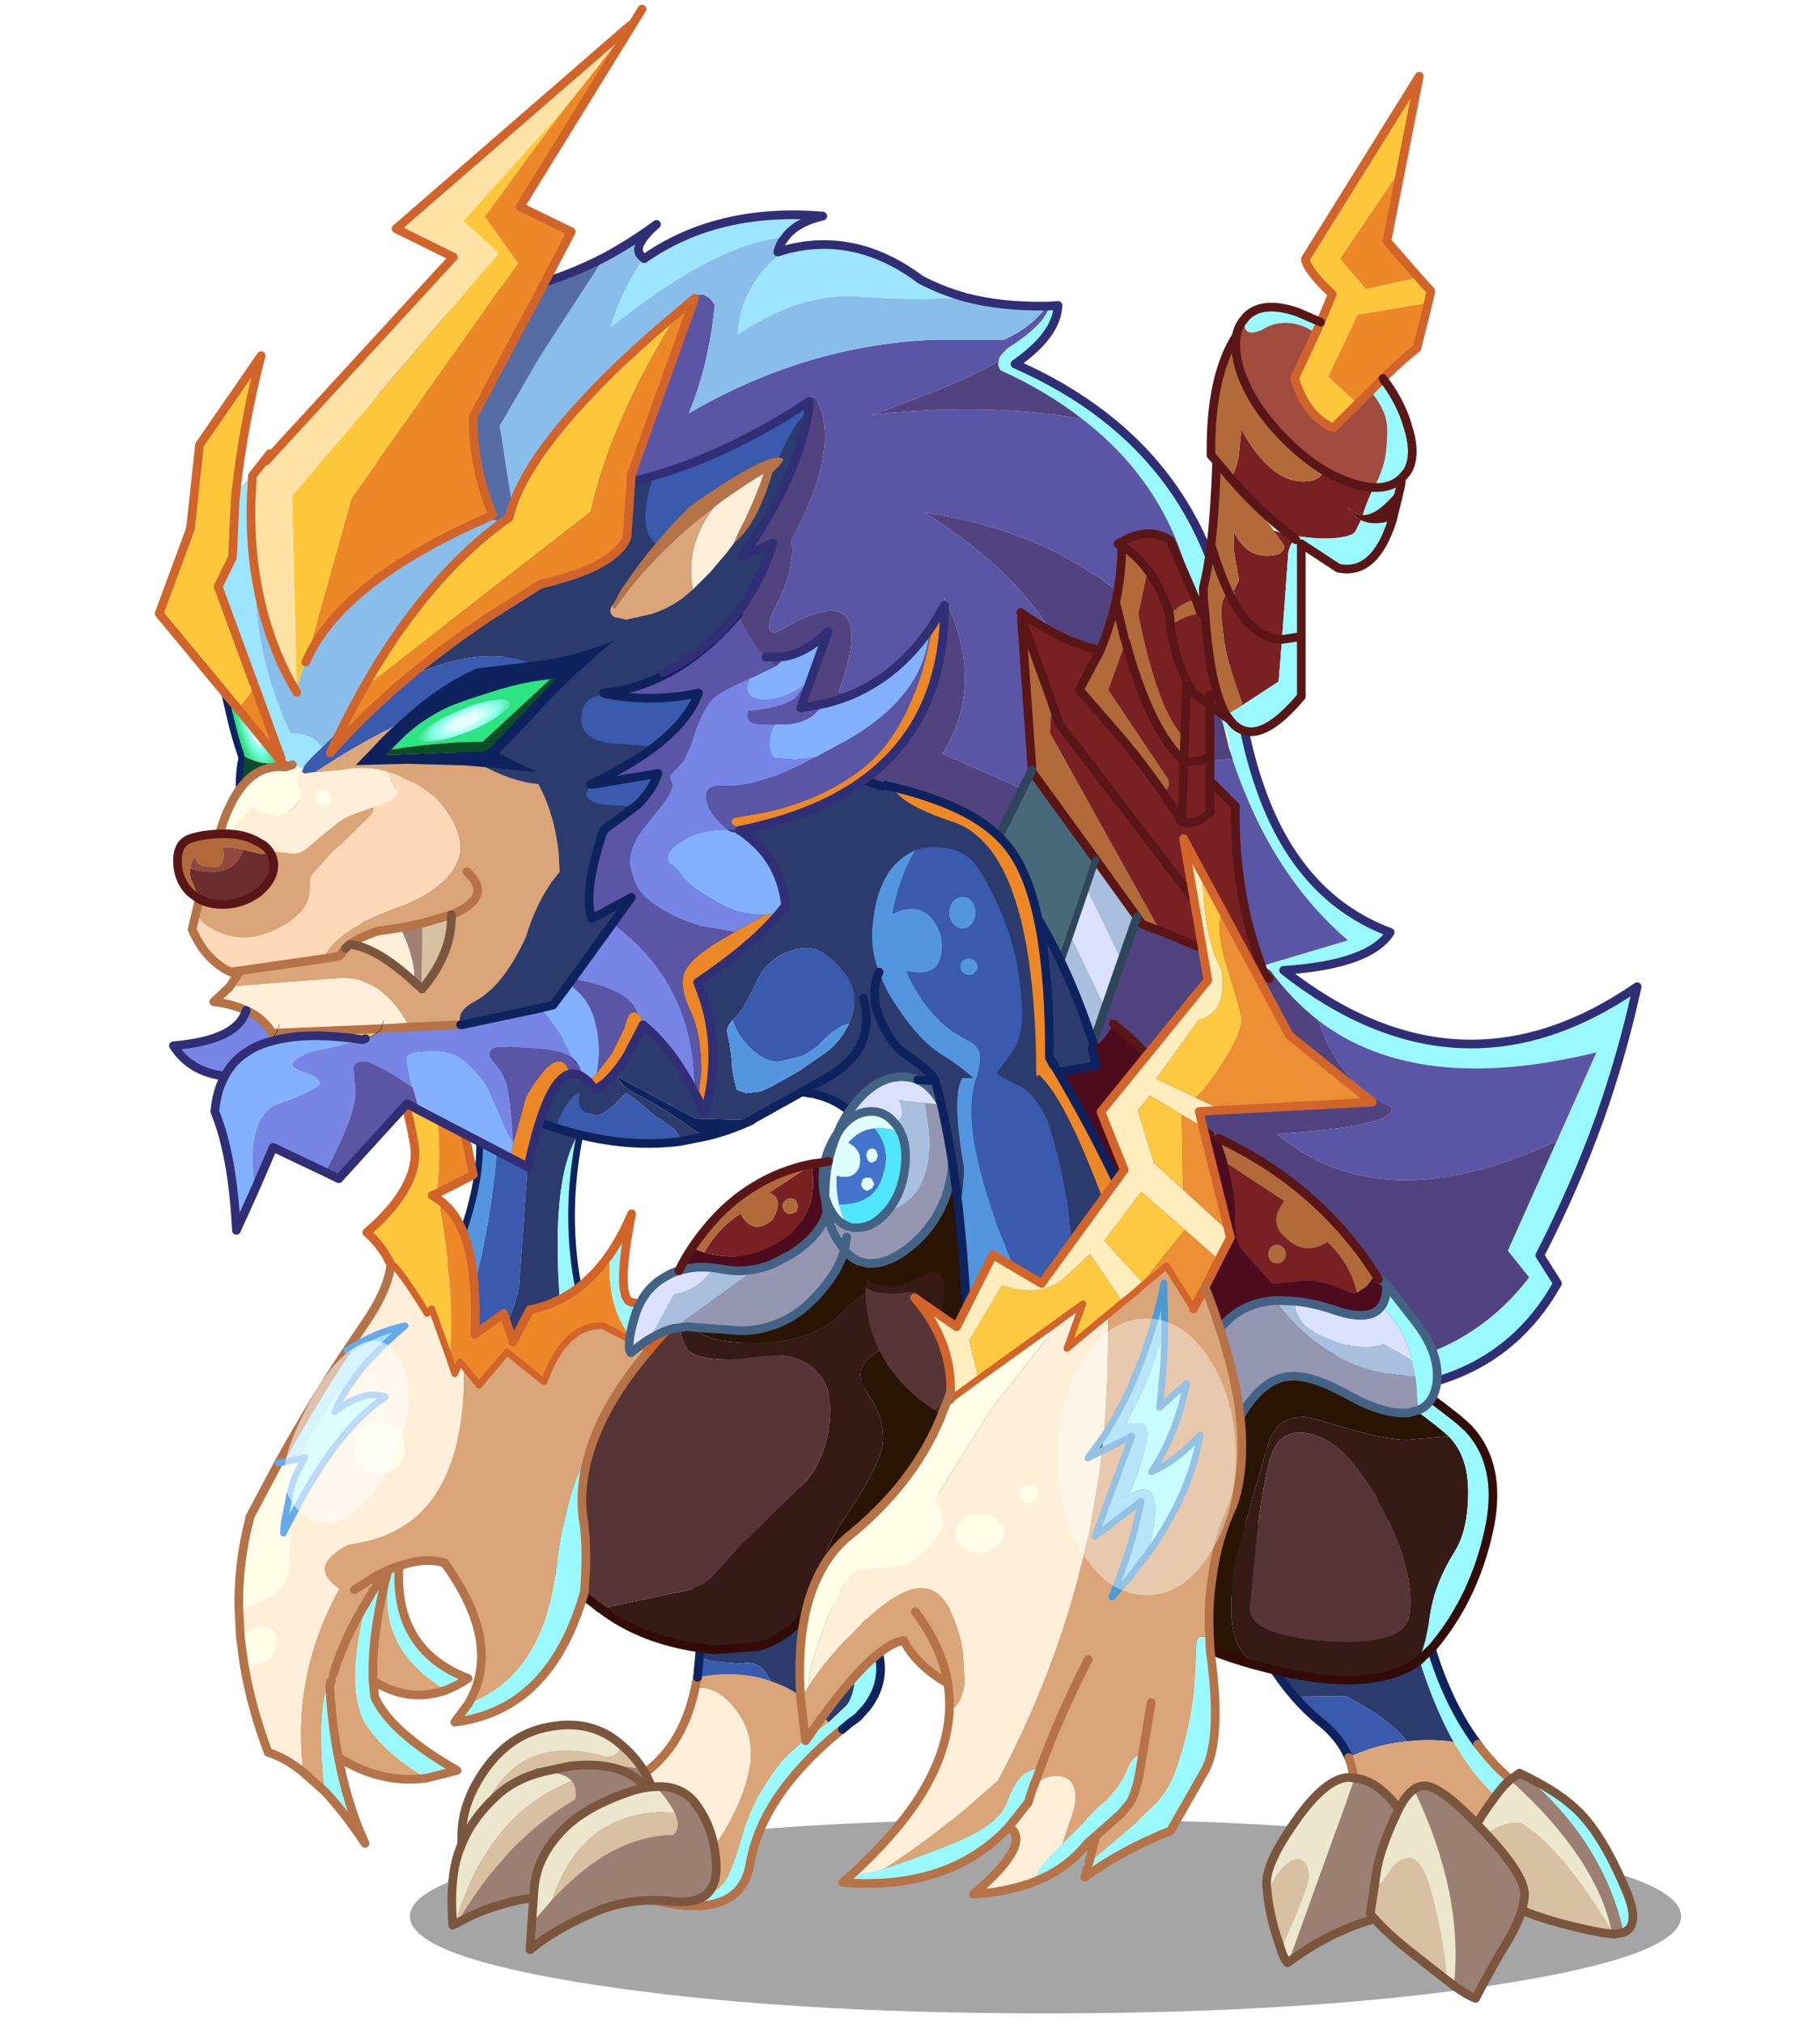 <svg xmlns:ffdec="https://www.free-decompiler.com/flash" xmlns:xlink="http://www.w3.org/1999/xlink" ffdec:objectType="frame" height="100" width="90" xmlns="http://www.w3.org/2000/svg"><use ffdec:characterId="51" height="232.75" transform="translate(5.838 .235) scale(.428)" width="185" xlink:href="#a"/><defs><g id="a" transform="translate(-15.05 16.75)"><use ffdec:characterId="1" height="29.15" transform="matrix(1.054 0 0 .77 48.767 192.81)" width="139.35" xlink:href="#b"/><use ffdec:characterId="3" height="177.95" transform="translate(44.3 7) scale(.77)" width="190.6" xlink:href="#c"/><use ffdec:characterId="5" height="212" transform="translate(79.15 -9) scale(.77)" width="114.4" xlink:href="#d"/><use ffdec:characterId="7" height="36" transform="translate(50.015 111.365) scale(.77)" width="26.35" xlink:href="#e"/><use ffdec:characterId="9" height="53" transform="translate(49.965 72.865) scale(.77)" width="33.95" xlink:href="#f"/><use ffdec:characterId="11" height="65.45" transform="translate(68.25 152.95) scale(.77)" width="46" xlink:href="#g"/><use ffdec:characterId="13" height="67" transform="translate(63.1 122.3) scale(.77)" width="72.45" xlink:href="#h"/><use ffdec:characterId="17" height="146.85" transform="translate(28.5 83.05) scale(.77)" width="71.65" xlink:href="#i"/><use ffdec:characterId="19" height="78.1" transform="translate(42.85 61.35) scale(.77)" width="112.9" xlink:href="#j"/><use ffdec:characterId="21" height="53.65" transform="translate(141.1 154.7) scale(.77)" width="50.65" xlink:href="#k"/><use ffdec:characterId="23" height="66.45" transform="translate(116.6 126.1) scale(.77)" width="75.05" xlink:href="#l"/><use ffdec:characterId="25" height="70.9" transform="translate(73.6 100.45) scale(.77)" width="122.55" xlink:href="#m"/><use ffdec:characterId="27" height="45.3" transform="translate(108.65 104.85) scale(.77)" width="33.1" xlink:href="#n"/><use ffdec:characterId="29" height="45.3" transform="translate(100.4 72.92) scale(.77)" width="30.15" xlink:href="#o"/><use ffdec:characterId="30" height="26.8" transform="translate(25.842 56.408) scale(.77)" width="13.5" xlink:href="#p"/><use ffdec:characterId="32" height="184.5" transform="translate(20.95 -16.75) scale(.77)" width="117" xlink:href="#q"/><use ffdec:characterId="33" height="40.25" transform="translate(21.416 56.678) scale(.77)" width="66.2" xlink:href="#r"/><use ffdec:characterId="34" height="71" transform="translate(19.3 16.654) scale(.77)" width="81.65" xlink:href="#s"/><use ffdec:characterId="38" height="159.65" transform="translate(93.3 79.05) scale(.77)" width="87.2" xlink:href="#t"/><use ffdec:characterId="40" height="35.1" transform="translate(147.25 187) scale(.77)" width="56.25" xlink:href="#u"/><use ffdec:characterId="42" height="35" transform="translate(53.1 181.45) scale(.77)" width="41" xlink:href="#v"/></g><g id="E"><path d="m177.25 138.95 5.95-13.3q-26.9 6.6-41.75-4.8-4.05-3.15-7.2-7.5l-.6-.85 12.25-3.65q-9.9-8.5-15.45-22.15-1-2.4-1.85-4.95v-.15l-.4-1.15q-.05-2.15-1-4l-4.6-19.6q-3.4-16.1-16.55-26.2-5.3-4.15-12.25-7.3-.5-.7-.3-1.4.05-.75.9-1.45l.4-.45q5.65-3.55 6.3-6.35l1.3-.1q-.15 4.4-6.45 8.8 29.95 13.15 33 45.45 1.1 10.85 4.05 18.85 5.8 15.95 19.25 20.95-3.05 4.85-16 5.7 26.45 20.8 53.05 2.45-2.15 9.95-5.6 19.7-3.75 10.4-9 20.6l2.65 4.2q-5.75 10.25-16.25 14.05-9.15 3.3-21.95 1.85l-4.75-1.85-6-2.55q30.5 6.2 44.7-12.4l-3.2-4 7.35-16.45" fill="#9af9ff" fill-rule="evenodd" transform="translate(.65 .65)"/><path d="M141.45 120.85q14.85 11.4 41.75 4.8l-5.95 13.3q-26.2 12.25-42-1.05 12.45-.85 15.95-2.4 1.55-.75 1.25-1.65-7.85-3.5-11-13M101.1 13.7q-.65 2.8-6.3 6.35l-.4.45q-.85.7-.9 1.45Q88.2 25.2 74.55 30q17.2-1.9 31.5.65 13.15 10.1 16.55 26.2l4.6 19.6q-13.55-27.2-44.8-31.75 17.85 11.15 22.5 25.4 1.3 4.3 4.2 7l.1.1q-6.7 12.25-15.55 18.2 2.3-4.3 4.15-8.95l-12.75-5.6q6.6-10.35.35-23.35-1 16-15.9 14.1 6.6-18.55-9.5-8.85-1.75-.2-.35-3.25 3.4-6.2 2.75-10.6 7.85-14.7 3.45-21.7-7.45 8.35-44.55 28.15l-.35-2.85L42.9 17.9q5.25-9 8-4.35-.9 9.1-3.9 16.25 17.65-10.3 36.95-11.05H94.3q4.15-1.85 6.4-5.05h.4m27.5 67.9v.15q.85 2.55 1.85 4.95 5.55 13.65 15.45 22.15l-12.25 3.65-.25.35q-16.85-10.2-17.85-32 5.3 1.65 13.05.75" fill="#5b55a5" fill-rule="evenodd" transform="translate(.65 .65)"/><path d="m177.25 138.95-7.35 16.45 3.2 4q-14.2 18.6-44.7 12.4-29.15-13.3-45.5-36.3-4.9-6.8-8.6-14.45l-.75-1.2Q59.75 97.3 42.3 86.7q-6.35-3.8-13.25-6.1l-5.95-9.5-1.8-15.75q37.1-19.8 44.55-28.15 4.4 7-3.45 21.7.65 4.4-2.75 10.6-1.4 3.05.35 3.25 16.1-9.7 9.5 8.85 14.9 1.9 15.9-14.1 6.25 13-.35 23.35l12.75 5.6q-1.85 4.65-4.15 8.95 8.85-5.95 15.55-18.2l-.1-.1q-2.9-2.7-4.2-7-4.65-14.25-22.5-25.4 31.25 4.55 44.8 31.75l.85 3.5.15.5.4 1.15q-7.75.9-13.05-.75 1 21.8 17.85 32l.85.5q3.15 4.35 7.2 7.5 3.15 9.5 11 13 .3.9-1.25 1.65-3.5 1.55-15.95 2.4 15.8 13.3 42 1.05m-83.75-117q-.2.7.3 1.4 6.95 3.15 12.25 7.3-14.3-2.55-31.5-.65 13.65-4.8 18.95-8.05" fill="#514280" fill-rule="evenodd" transform="translate(.65 .65)"/><path d="M100.7 13.7q-2.25 3.2-6.4 5.05H83.95Q64.65 19.5 47 29.8q3-7.15 3.9-16.25-2.75-4.65-8 4.35L20.95 52.5 18.4 30.9 34.35 6.4q4-2.15 7.8-4.95Q38 5.1 40.25 6.5q-3.25 4.7-5 10.4Q51.15 4.2 61.5 3.35q-.85 1-1.15 2.25l1.15-.35Q54.7 10.5 54.35 18q8.95-6.05 17.3-5.8 8.85.75 16.85.2 5.55 1.45 12.2 1.3" fill="#89beeb" fill-rule="evenodd" transform="translate(.65 .65)"/><path d="M88.5 12.4q-8 .55-16.85-.2-8.35-.25-17.3 5.8.35-7.5 7.15-12.75 10.55-2.8 20.3 4.5 3.15 1.65 6.7 2.65m-27-9.05Q51.15 4.2 35.25 16.9q1.75-5.7 5-10.4l.05.1q11-7.7 26.8-6.4-3.95.95-5.6 3.15" fill="#9ce4ff" fill-rule="evenodd" transform="translate(.65 .65)"/><path d="m20.95 52.5.35 2.85 1.8 15.75-3.8-5.9Q16 59.9 4 43.15-7.95 26.25 15.75 12.2q9.85-1.25 18.6-5.8L18.4 30.9l2.55 21.6" fill="#556ca5" fill-rule="evenodd" transform="translate(.65 .65)"/><path d="m129.05 172.45 6 2.55 4.75 1.85q12.8 1.45 21.95-1.85 10.5-3.8 16.25-14.05l-2.65-4.2q5.25-10.2 9-20.6 3.45-9.75 5.6-19.7-26.6 18.35-53.05-2.45 12.95-.85 16-5.7-13.45-5-19.25-20.95-2.95-8-4.05-18.85-3.05-32.3-33-45.45 6.3-4.4 6.45-8.8l-1.3.1h-.4q-6.65.15-12.2-1.3-3.55-1-6.7-2.65-9.75-7.3-20.3-4.5L61 6.25Q61.3 5 62.15 4q1.65-2.2 5.6-3.15-15.8-1.3-26.8 6.4l-.05-.1q-2.25-1.4 1.9-5.05Q39 4.9 35 7.05q-8.75 4.55-18.6 5.8Q-7.3 26.9 4.65 43.8q12 16.75 15.3 22.05l3.8 5.9 5.95 9.5q6.9 2.3 13.25 6.1Q60.4 97.95 74.2 120.5l.75 1.2q3.7 7.65 8.6 14.45 16.35 23 45.5 36.3z" fill="none" stroke="#302e75" stroke-linecap="round" stroke-linejoin="round" stroke-width="1.3"/></g><g id="F"><path d="m82.15 96-2.2-1.65v11.35l3.8 3.8q-.2 13.65 4.35 25.05h-.15l-8.2-8.2-22.4-29.15-1.15-3.35 1.15 3.35 22.4 29.15 8.2 8.2-15.45-6.3L55.95 98.5l.25-4.65-4.55-12.55-.1-.85Q58 85 63.5 86.1l-3.15 5.95 6.6 7.6q3.15 3.8 5.95 7.85 1.4-.9.6-2.3l-8.8-13.15 2.6-7.2q2.65 9.7 6.1 14.8 1.25 1.85 2.65 3.05l.1-3.45q-4-3.8-6.95-18.55l1.4-6.6q-1.65-2.3-3.9-3.65l-.1-.55q4.25-2.4 7.4-.25l3.85 8.9q-1.95.2-3.95 2.25v.15l.15 1.45q2.35-1.7 4.55-1.75h.6q.75 11 3.2 15.2l-.25.15m.95-35.6q.8-1.5 1.15-3.35l.4-4.05q2.05 3.6 3.9 5.3 2.55 2.5 5.45 2.5 1.75 0 2.55-.85l.6-.75q1.9 1.1 3.8 1.75 1.95.65 3.6.75-.8 1.5-1.55 3.7l-.1.45q-1.3-.1-2.3-1.25.75 1.3 2 2l-.9 1.8q-.5.6-2.6.85-2.15.25-4.85-.1l-2.15-.25.75.65q-.75.15-1.15 1.9l-.95 13.05q-4.3-.15-7.45-6 3.15 5.85 7.45 6l-.5 6.3-5.35 3.5-.65-1.85-1.5-4.55q-.65-2.4-.9-5.05-.35-2.55 0-3.85.15-.9.9-1.6l.55 1.1q.6-1.1.1-1.1l.9-1.8-.8-4.55V68.3q1.8 3.65 4.95 3.65 2.65 0 2.65-1.5l-1.65-2.3 2.65.75q-3.5-2.65-6.65-5.95l-.4-.4-1.8-2-.15-.15m-9.2 20.4q-1.25-4.05-3.3-6.7 2.05 2.65 3.3 6.7m2.55 10-.3 8.45.3-8.45-.3-.75.3.75 1 1.75 2.5 1.8-2.5-1.8-1-1.75m-2.4-8q.6 4.1 2.1 7.25-1.5-3.15-2.1-7.25m5.9 19.15q-1.25 1-3.8.85l-.1-.1.1.1q2.55.15 3.8-.85m0-7.6V92.8v1.55M72.9 107.5l2.8 4.3q2.15.75 4.25-1.4v-4.7 4.7q-2.1 2.15-4.25 1.4l-2.8-4.3m2.8 4.3.35-9.1-.35 9.1" fill="#782022" fill-rule="evenodd" transform="translate(.65 .65)"/><path d="M83.9 38.95q-.35 2.1.5 5 1.65 5.2 6.55 10.25 3.05 3.1 6.2 5l-.6.75q-.8.85-2.55.85-2.9 0-5.45-2.5-1.85-1.7-3.9-5.3l-.4 4.05q-.35 1.85-1.15 3.35l-2.15-2.6 2.15 2.6.15.15 1.8 2 .4.4 3.1 3.9q1.15 1.4.9 1.3l1.65 2.3q0 1.5-2.65 1.5-3.15 0-4.95-3.65v2.75l.8 4.55-.9 1.8q-.25-.5-.65 0-.75.7-.9 1.6-.35 1.3 0 3.85.25 2.65.9 5.05l1.5 4.55.65 1.85-2.5 1.55q-2.45-4.2-3.2-15.2l-.2-2-.05-1.9q.65-2.55 1.15-6.45.6-5.1.85-12.5l-.85-.95q-.15-11.75 3.8-17.9M80.1 70.3q1.25 4.15 2.65 7.1-1.4-2.95-2.65-7.1m-2.25 8.25.75 2.1q-2.2.05-4.55 1.75l-.15-1.45v-.15q2-2.05 3.95-2.25m-11.15-8.1q2.25 1.35 3.9 3.65l-1.4 6.6q2.95 14.75 6.95 18.55l-.1 3.45q-1.4-1.2-2.65-3.05-3.45-5.1-6.1-14.8l-2.6 7.2 8.8 13.15q.8 1.4-.6 2.3-2.8-4.05-5.95-7.85l-6.6-7.6 3.15-5.95q1.45-3.55 2.3-7.2.9-4.15.9-8.45m.4 13.85-1.3-5.4 1.3 5.4m-15.45-3 4.55 12.55-.25 4.65 16.55 29.75-2.75-1.05-.75-1.1-6.2-8.6-9.55-13.15v-.3l-1.6-22.75" fill="#b36a3b" fill-rule="evenodd" transform="translate(.65 .65)"/><path d="M105.9 45.35q2.65 3.45 3.7 7.1 1.35 4.15.1 6.6-.85.4-1 1.25l-.15 1.25q-3.25 4.3-5.65 4.3l.1-.45q.75-2.2 1.55-3.7l.2-.4q.9-1.65 1.4-3.65.4-2 .4-4.7-.05-2.75-2.4-5.55l-.15-.15 1.9-1.9m1.4 21.3q-2.65 8.3-8.1 7.15l-5.55-3.65v22.9q-5.3 6.3-8.65 5.1-1.25-.4-2.15-1.7l-.45-.6 2.5-1.55 5.35-3.5.5-6.3.95-13.05q.4-1.75 1.15-1.9l-.75-.65 2.15.25q2.7.35 4.85.1 2.1-.25 2.6-.85l.9-1.8q1.8.9 4.7.05m1.4-6.35q-1.55 1.5-4.15 1.4 2.6.1 4.15-1.4M85 36.55l.4-.5q2.45-2.45 7.7-.65l3.45 1.5-.75 1.65Q93.65 37 91.25 37q-1.55 0-2.9.7-1.2.75-2.2.75-.75 0-1-.8v-.35l-.15-.75m8.65 47.5-2.9.45 2.9-.45" fill="#9af9ff" fill-rule="evenodd" transform="translate(.65 .65)"/><path d="m108.55 61.55-1.25 5.1q-2.9.85-4.7-.05-1.25-.7-2-2 1 1.15 2.3 1.25 2.4 0 5.65-4.3" fill="#5a1616" fill-rule="evenodd" transform="translate(.65 .65)"/><path d="m104 47.25.15.15q2.35 2.8 2.4 5.55 0 2.7-.4 4.7-.5 2-1.4 3.65l-.2.4q-1.65-.1-3.6-.75-1.9-.65-3.8-1.75-3.15-1.9-6.2-5-4.9-5.05-6.55-10.25-.85-2.9-.5-5 .25-1.4 1.1-2.4l.15.75v.35q.25.8 1 .8 1 0 2.2-.75 1.35-.7 2.9-.7 2.4 0 4.55 1.55l-3.15 6.8q1.75 5.7 5.8 7.4l3.65-3.6 1.9-1.9" fill="#a14b3f" fill-rule="evenodd" transform="translate(.65 .65)"/><path d="m108.65 13.75-2.15 11 4.75 5.45-7.9 1.75-3.9-4.55 9.2-13.65M112.7 34l-1.7 6.8q-1.9 1.45-5.1 4.55l-1.9 1.9-1.9 1.9-4.45-4.05 4.45-9.35L112.7 34" fill="#ec8827" fill-rule="evenodd" transform="translate(.65 .65)"/><path d="m108.65 13.75-9.2 13.65 3.9 4.55 7.9-1.75 1.85 2.05-.4 1.75-10.6 1.75-4.45 9.35 4.45 4.05-3.65 3.6q-4.05-1.7-5.8-7.4l3.15-6.8.75-1.65 1.75-4.2q-3.75-3.5-4.05-5.25L111.35 0l-2.7 13.75" fill="#fec73b" fill-rule="evenodd" transform="translate(.65 .65)"/><path d="m6.25 198.2 47-94.15v.3l9.55 13.15-1.4 4.15-2.45 7.2-4.65 13.4-4.15 12-3.85 11.4-11.95-14.9-6.6 13.65 9.95 15.4-6.2-1.6-.2.5-.65 1.5-6.05-9.5-9.8 21-8.55 6.5" fill="#486979" fill-rule="evenodd" transform="translate(.65 .65)"/><path d="m69 126.1-2.3 6.55-5.3-11 1.4-4.15 6.2 8.6m-4.8 13.75-4.6 13.45-5.3-11.05 4.65-13.4 5.25 11m-8.6 25.05L51.8 176l-6-9.1.5-1.25 3.85-11.4 5.45 10.65m-7.4 20.9-8.95 4.65-7.95-11.75.2-.5 6.2 1.6 3.35.8 1.35-3.8 5.8 9m-14.15 7.3-4.55 2.4-3.15-6.05 2.55-5.6 5.15 9.25m-7.1 3.7L0 210.7l6.25-12.5 8.55-6.5 1.45-1.25 7.7.15.4.85 2.6 5.35" fill="#a9bfde" fill-rule="evenodd" transform="translate(.65 .65)"/><path d="m66.7 132.65-2.5 7.2-5.25-11 2.45-7.2 5.3 11m-7.1 20.65-4 11.6-5.45-10.65 4.15-12 5.3 11.05M51.8 176l-3.35 9.65-.25.15-5.8-9 3.4-9.9 6 9.1m-12.55 14.45-5.2 2.65-5.15-9.25 1.75-3.65.65-1.5 7.95 11.75m-9.75 5.05-2.55 1.3-2.6-5.35.35-.85h1.05l.6-1.15 3.15 6.05" fill="#dbe2ff" fill-rule="evenodd" transform="translate(.65 .65)"/><path d="m14.8 191.7 9.8-21 6.05 9.5-1.75 3.65-2.55 5.6-.6 1.15h-1.8l-7.7-.15-1.45 1.25m22.9-11.9-9.95-15.4 6.6-13.65 11.95 14.9-.5 1.25-3.4 9.9-1.35 3.8-3.35-.8" fill="#5b87bc" fill-rule="evenodd" transform="translate(.65 .65)"/><path d="m111.9 30.85-4.75-5.45 2.15-11L112 .65 94.9 28.1q.3 1.75 4.05 5.25l-1.75 4.2-.75 1.65L93.3 46q1.75 5.7 5.8 7.4l3.65-3.6 1.9-1.9 1.9-1.9q3.2-3.1 5.1-4.55l1.7-6.8.4-1.75-1.85-2.05" fill="none" stroke="#d1642a" stroke-linecap="round" stroke-linejoin="round" stroke-width="1.3"/><path d="M106.55 46q2.65 3.45 3.7 7.1 1.35 4.15.1 6.6l-.25.4-.65.75-.1.1-.15 1.25-1.25 5.1q-2.65 8.3-8.1 7.15L94.3 70.8v22.9q-5.3 6.3-8.65 5.1-1.25-.4-2.15-1.7l-.7-.45L80.6 95v11.35l3.8 3.8q-.2 13.65 4.35 25.05h-.15l.9.85m15.7-73.7q2.6.1 4.15-1.4M97.2 37.55l-3.45-1.5q-5.25-1.8-7.7.65l-.4.5q-.85 1-1.1 2.4-3.95 6.15-3.8 17.9l.85.95 2.15 2.6m14.05-1.2q-3.15-1.9-6.2-5-4.9-5.05-6.55-10.25-.85-2.9-.5-5M97.8 59.85q1.9 1.1 3.8 1.75 1.95.65 3.6.75m-12.45 7.2q-3.5-2.65-6.65-5.95m-.4-.4-1.8-2m9.6 9-.75-.65m-8.8 9.6q3.15 5.85 7.45 6l2.9-.45m-10.9-6.65.55 1.1m-4.1 2.15-.2-2-.05-1.9q.65-2.55 1.15-6.45.6-5.1.85-12.5m1.8 19.6q-1.4-2.95-2.65-7.1m-1.5 10.35-.75-2.1-3.85-8.9q-3.15-2.15-7.4.25l-.45.25.55.3q2.25 1.35 3.9 3.65 2.05 2.65 3.3 6.7v.15l.15 1.45M67.35 71.1l-.1-.55M76.8 99.9l.3-8.45 1 1.75 2.5 1.8v-1.55m-3.8-2.75q-1.5-3.15-2.1-7.25M67.35 71.1q0 4.3-.9 8.45l1.3 5.4m5.8 23.2q-2.8-4.05-5.95-7.85L61 92.7l3.15-5.95q-5.5-1.1-11.95-5.65m.1.85 4.55 12.55L58 97.85 80.4 127l8.2 8.2-15.45-6.3-2.75-1.05-.75-1.1-6.2-8.6L53.9 105v-.3l-1.6-22.75m24.4 21.4.1.1q2.55.15 3.8-.85M67.95 85.5q2.65 9.7 6.1 14.8 1.25 1.85 2.65 3.05l.1-3.45m6.7-2.8-.45-.6q-2.45-4.2-3.2-15.2m-15.7 5.45q1.45-3.55 2.3-7.2m14.15 26.8v4.7q-2.1 2.15-4.25 1.4l-2.8-4.3m3.15-4.8-.35 9.1" fill="none" stroke="#5a1616" stroke-linecap="round" stroke-linejoin="round" stroke-width="1.3"/><path d="m77.1 91.45-.3-.75" fill="none" stroke="red" stroke-linecap="round" stroke-linejoin="round" stroke-width=".05"/><path d="m69.65 126.75-2.3 6.55-2.5 7.2-4.6 13.45-4 11.6-3.8 11.1-3.35 9.65-.25.15-8.95 4.65-5.2 2.65-4.55 2.4-2.55 1.3-26.95 13.9 6.25-12.5 47-94.15" fill="none" stroke="#2f4559" stroke-linecap="round" stroke-linejoin="round" stroke-width="1.3"/><path d="m58.95 128.85 2.45-7.2 1.4-4.15m-12.65 36.75 4.15-12 4.65-13.4M6.25 198.2l8.55-6.5 1.45-1.25 7.7.15h1.8l.6-1.15 2.55-5.6 1.75-3.65.65-1.5.2-.5 6.2 1.6 3.35.8 1.35-3.8 3.4-9.9.5-1.25 3.85-11.4" fill="none" stroke="#2f4559" stroke-linecap="round" stroke-linejoin="round" transform="translate(.65 .65)"/></g><g id="G"><path d="M7.9 0h3.4l-.05.3q-.8 17.2-6.1 33.25Q2.4 32.3 0 30.3 10.25 11.1 7.9 0" fill="#5495e0" fill-rule="evenodd" transform="translate(.5 .5)"/><path d="M5.15 33.55Q10.45 17.5 11.25.3l.05-.3h4.8l-.05.15-1.8 25.45Q13 30.8 10.3 35.1q-2.65-.5-5.15-1.55" fill="#395aad" fill-rule="evenodd" transform="translate(.5 .5)"/><path d="M16.1 0H24l-.5 2.1q-5.3 7.3-2.45 32.65l-10.75.35q2.7-4.3 3.95-9.5L16.05.15 16.1 0" fill="#2b3b6e" fill-rule="evenodd" transform="translate(.5 .5)"/><path d="M23.5 2.1q-3.45 16.4 1.85 31.5l-4.3 1.15Q18.2 9.4 23.5 2.1" fill="#9af9ff" fill-rule="evenodd" transform="translate(.5 .5)"/><path d="M7.9 0Q10.25 11.1 0 30.3M24 0l-.5 2.1q-3.45 16.4 1.85 31.5" fill="none" stroke="#0e235e" stroke-linecap="round" stroke-linejoin="round" transform="translate(.5 .5)"/></g><g id="H"><path d="M8.35 52q-1.05-4.85-2.5-7.15Q-7.1 22.35 8.65 0l7.2 1.2Q5.8 9.35 6.5 18.95 4.45 33.35 9.4 44.9q2.05 2.6 1.9 7.1H8.35" fill="#5495e0" fill-rule="evenodd" transform="translate(.5 .5)"/><path d="M11.3 52q.15-4.5-1.9-7.1-4.95-11.55-2.9-25.95 16.6-3.4 9.4 33.05h-4.6" fill="#395aad" fill-rule="evenodd" transform="translate(.5 .5)"/><path d="M6.5 18.95q-.7-9.6 9.35-17.75 27.55 6.45 10.7 40.6-1.5 4.15-2.85 9.65l-7.8.55q7.2-36.45-9.4-33.05" fill="#2b3b6e" fill-rule="evenodd" transform="translate(.5 .5)"/><path d="M15.85 1.2 8.65 0Q-7.1 22.35 5.85 44.85q1.45 2.3 2.5 7.15m7.5-50.8q27.55 6.45 10.7 40.6-1.5 4.15-2.85 9.65" fill="none" stroke="#0e235e" stroke-linecap="round" stroke-linejoin="round" transform="translate(.5 .5)"/></g><g id="I"><path d="m36.85 37.3-1.9 1.4q-3.2 2.4-4.8 4.15-1.55 1.7-3.45 4.95-1.9 3.2-3.05 7.45-1.25 4.2-2.25 5.75-1.3 2-4.7 2.75l-4.4.55-2.05-.4q8-5.35 10.9-10.25 3.15-5.35 3.9-9.9.65-4.65-2-8.2-2.55-3.45-5.6-3.45h-.6l.35-1.6q6.2-1.15 11.05.6 5 1.65 8.6 6.2" fill="#daa578" fill-rule="evenodd" transform="translate(.65)"/><path d="M16.85 32.1h.6q3.05 0 5.6 3.45 2.65 3.55 2 8.2-.75 4.55-3.9 9.9-2.9 4.9-10.9 10.25L5.8 62.5 0 48.55Q13.9 46.2 16.85 32.1" fill="#ffefd9" fill-rule="evenodd" transform="translate(.65)"/><path d="M31.65.75q-.3 2.45-.3 4.85 0 4.75 4.75 11.9 4.8 7.2 4.8 11.7 0 3.8-1.3 5.5l-2.75 2.6q-3.6-4.55-8.6-6.2l-.9-1.4q-1.25-1.75-3.65-1.25l-4.35-.35-1.85-.65q.75-9.45-2.4-22.9L31.4 0l.25.75" fill="#2b3b6e" fill-rule="evenodd" transform="translate(.65)"/><path d="m17.5 27.45 1.85.65 4.35.35q2.4-.5 3.65 1.25l.9 1.4q-4.85-1.75-11.05-.6l.3-3.05" fill="#395bad" fill-rule="evenodd" transform="translate(.65)"/><path d="M31.65.75q3.55 12.05 9 19.15 6.95 8.7 1.9 15.15l-.9 1-.3.35-.25.2-.6.45-.25.15-1.3 1.1-.85.65q-11.25 9.4-13 19.5-1.4 8.1-12.8 5.85l4.4-.55Q20.1 63 21.4 61q1-1.55 2.25-5.75Q24.8 51 26.7 47.8q1.9-3.25 3.45-4.95 1.6-1.75 4.8-4.15l1.9-1.4 2.75-2.6q1.3-1.7 1.3-5.5 0-4.5-4.8-11.7-4.75-7.15-4.75-11.9 0-2.4.3-4.85" fill="#9af9ff" fill-rule="evenodd" transform="translate(.65)"/><path d="M12.95 64.3q11.4 2.25 12.8-5.85 1.75-10.1 13-19.5l.85-.65M10.9 63.9l2.05.4m4.55-32.2.35-1.6M.65 48.55Q14.55 46.2 17.5 32.1M6.45 62.5l4.45 1.4" fill="none" stroke="#b57347" stroke-linecap="round" stroke-linejoin="round" stroke-width="1.3"/><path d="m39.6 38.3 1.3-1.1.25-.15.6-.45.25-.2.3-.35.9-1q5.05-6.45-1.9-15.15-5.45-7.1-9-19.15m-16.55 3.8q3.15 13.45 2.4 22.9l-.3 3.05" fill="none" stroke="#0e235e" stroke-linecap="round" stroke-linejoin="round" stroke-width="1.3"/></g><g id="J"><path d="M41.9 57.45q.25-6.25 4.15-11.8 5.7-8.35 5.7-11.75 0-3.05-1.75-5.85-1.7-2.75-1.7-3.75 0-2.4 4.6-4.6 4.65-2.15 4.65-4.9 0-.75-.85-1.75-1.25-1.45-1.8-2.65-2.65-.4-5.55 1.45-1.75 1.05-4.2 3.55-4.55 4.1-12.9 4.1-5.3 0-7.6-1.3-2.4-1.35-3-4.4l.1-.05Q37.85-1.3 52.15.1q14 1.45 17.65 14.05 3.45 12.65-1.9 19.6-5.5 7-12.45 10.15-8.75 5.45-13.55 13.55" fill="#281400" fill-rule="evenodd" transform="translate(.65 .65)"/><path d="M21.65 13.8q.6 3.05 3 4.4 2.3 1.3 7.6 1.3 8.35 0 12.9-4.1 2.45-2.5 4.2-3.55 2.9-1.85 5.55-1.45.55 1.2 1.8 2.65.85 1 .85 1.75 0 2.75-4.65 4.9-4.6 2.2-4.6 4.6 0 1 1.7 3.75 1.75 2.8 1.75 5.85 0 3.4-5.7 11.75-3.9 5.55-4.15 11.8l-.4.6q-3.15 5.45-8.5 7l-6.8.5-3.3-.5q-8.05-1.45-13.55-5.7l10.8-2.3q3.9-.5 5.9-2.4l4.05-4.55 10.15-9.9q3.55-4.5 3.55-11 0-3.55-2.3-5.7-2.25-2.15-5.8-2.15l-3.15.3L29 22q-4.8 0-6.2-1.15-1.65-1.35-1.65-5.8v-.75l.5-.5" fill="#351a15" fill-rule="evenodd" transform="translate(.65 .65)"/><path d="M21.15 14.3v.75q0 4.45 1.65 5.8Q24.2 22 29 22l3.55-.35 3.15-.3q3.55 0 5.8 2.15 2.3 2.15 2.3 5.7 0 6.5-3.55 11L30.1 50.1l-4.05 4.55q-2 1.9-5.9 2.4l-10.8 2.3q-.2-.05-.35-.25-7.05-5.25-8.95-8.65-.45-4.95 2.5-13.4 2.9-8.2 18.6-22.75" fill="#573435" fill-rule="evenodd" transform="translate(.65 .65)"/><path d="M42.55 58.1q4.8-8.1 13.55-13.55 6.95-3.15 12.45-10.15 5.35-6.95 1.9-19.6Q66.8 2.2 52.8.75 38.5-.65 22.4 14.4l-.1.05-.5.5Q6.1 29.5 3.2 37.7.25 46.15.7 51.1q1.9 3.4 8.95 8.65.15.2.35.25 5.5 4.25 13.55 5.7l3.3.5 6.8-.5q5.35-1.55 8.5-7l.4-.6z" fill="none" stroke="#320b07" stroke-linecap="round" stroke-linejoin="round" stroke-width="1.3"/></g><g id="i" transform="translate(.65 .65)"><use ffdec:characterId="14" height="146.85" transform="translate(-.65 -.65)" width="71.65" xlink:href="#w"/><filter id="x"><feConvolveMatrix divisor="4" in="SourceGraphic" kernelMatrix="1 1 1 1" order="2 2" result="filterResult0"/></filter><use ffdec:characterId="16" filter="url(#x)" height="16.55" transform="translate(6.79 70.121) scale(1.654)" width="11.3" xlink:href="#y"/></g><g id="w"><path d="M61.25 71.95Q55.15 79.2 52.9 86q-2.65 4.65-3.95 10.75-.85 3.3-1.25 7.1-1.8 16.45-13.25 20.75 5.25-9-3.6-21.15-3.15-.85-6.8.5l-1.25.4-.4.15.4-.15q-2.7 11.65 8.3 18.2-5.55 2-10.95-1.4-.3-6.8 2.25-16.65l-.25.2q-1.05.4-2.05 1.05l-.9 3.5q-3.35 12.7-.2 18.35 3.15 4.7 9.2 8.15-6.8.95-13.25-3.1-1-5-1.3-10.7.05-.5.25-.9l-.45.75q-1.8 3.95-.55 15.95l-3.25-2.9q-1.8-14.45 5.4-27.5-4.95-3.35 1.4-6.65 5.95-.75 9.85-3.95Q34 90.3 33.75 74l2.3 2.8 4.2-4.95 5.55 4.45q3.15-8.65 8.85-8.4l4.95 2.55 1.65 1.5m-43.9 35.55 2.75-1.75-2.75 1.75m1.85 1.75q-3.35 5.45-5.05 11 1.7-5.55 5.05-11" fill="#daa578" fill-rule="evenodd" transform="translate(.65 .65)"/><path d="M52.9 86q-1.9 5.55-1.25 10.75l.1.55q.6 4.15.1 10.55-5.05 17.75-19.45 19.5l2.05-2.75q11.45-4.3 13.25-20.75.4-3.8 1.25-7.1 1.3-6.1 3.95-10.75m-28.85 17.95q-.8 12.55 10.35 16.85-1.65 1.1-3.3 1.75-11-6.55-8.3-18.2l1.25-.4m-3.9 17.2.25 2.45q2.35 5.25 12.35 11l-4.55 1.15q-6.05-3.45-9.2-8.15-3.15-5.65.2-18.35 1.3-2.35 2.95-4.55l.25-.2q-2.55 9.85-2.25 16.65m-5.2 11.5q1.35 7.2 4 12.9-3.1-4.65-6.05-7.8-1.25-12 .55-15.95l.2.15q.3 5.7 1.3 10.7" fill="#9af9ff" fill-rule="evenodd" transform="translate(.65 .65)"/><path d="M9.65 134.85Q7 132.7 4.4 131.9q-2.5-6.65-3.6-13.1 4.8-.15 4.8-3.35 0-2.4-1.95-2.4-1.1 0-2.9 1.3l-.5.4L0 110.2q7.2-1.15 7.6-6.5l.15-6.85h.1v-.1q6.8-13.3 14.15-18.2-3.25-1.15-7.6 2.25.95-2.6 4.3-6.8l.65-.75.05-.1.35-.3.35-.35q1.65-1.9 4.85-4.6-4.35.9-8.75 3.7l3.4-5.05q2.9-4.55 3.2-7.85-.8-.8-.05-.15l.05.15-.05-.15.4.25q1.25 1.05 5.1 7.25l.7-.7 2.65 7.35.8 2.4.75-1.75.6.65Q34 90.3 26.3 96.75q-3.9 3.2-9.85 3.95-6.35 3.3-1.4 6.65-7.2 13.05-5.4 27.5m8.85-51.4q-1.05 1.15-1.05 2.7 0 1.6 1.05 2.75 1.1 1.15 2.65 1.15 1.6 0 2.65-1.15 1.1-1.15 1.1-2.75 0-1.55-1.1-2.7-1.05-1.15-2.65-1.15-1.55 0-2.65 1.15" fill="#ffefd9" fill-rule="evenodd" transform="translate(.65 .65)"/><path d="m.8 118.8-.55-4.05.5-.4q1.8-1.3 2.9-1.3 1.95 0 1.95 2.4 0 3.2-4.8 3.35m-.8-8.6q-.1-6.85 1.65-13.45v-.15l4.3-8.1L9 87.9q-.4.9-.35 2.15-.8 1.8-1.2 4.15l-.5 2.55Q6.75 97.8 6.7 99l1.05-2.15-.15 6.85q-.4 5.35-7.6 6.5m18.5-26.75q1.1-1.15 2.65-1.15 1.6 0 2.65 1.15 1.1 1.15 1.1 2.7 0 1.6-1.1 2.75-1.05 1.15-2.65 1.15-1.55 0-2.65-1.15-1.05-1.15-1.05-2.75 0-1.55 1.05-2.7" fill="#ffffe9" fill-rule="evenodd" transform="translate(.65 .65)"/><path d="m19.4 73.15-.7.85q-3.35 4.2-4.3 6.8 4.35-3.4 7.6-2.25-7.35 4.9-14.15 18.2h-.1l-.3-2.55q.4-2.35 1.2-4.15l1.25-2.4-.9.25q4.05-8.45 10.1-14.65l.25-.3.75-.45-.35.35-.35.3" fill="#b1faff" fill-rule="evenodd" transform="translate(.65 .65)"/><path d="M5.95 88.5Q11 79.4 16.2 71.6q4.4-2.8 8.75-3.7-3.2 2.7-4.85 4.6l-.75.45-.25.3Q13.05 79.45 9 87.9l-3.05.6M18.7 74l.7-.85-.05.1-.65.75" fill="#a3e4fd" fill-rule="evenodd" transform="translate(.65 .65)"/><path d="M38.95 4.45 30.1 20.9l5.1 24.35-5.45 2.8-.05-.35q1.45-10-2.85-27.5l12.1-15.75m-9 44.5q6.2 4.15 5.45 20.25l4.35-3.15 1.4 4.3 2.5-4.85q7.1-1.35 12-8.3-.5 8.7 3.95 13.25l-4.95-2.55q-5.7-.25-8.85 8.4l-5.55-4.45-4.2 4.95-2.3-2.8-.6-.65-.75 1.75-.8-2.4q1.05-9.05-1.65-23.75" fill="#ec8827" fill-rule="evenodd" transform="translate(.65 .65)"/><path d="m29.75 48.05-.75.3.95.6q2.7 14.7 1.65 23.75l-2.65-7.35-.7.7q-3.85-6.2-5.1-7.25l-.4-.25q-1.4-2.8-3.55-4.65 8.25-7.1 7.1-13.4-1.15-6.35-2.6-9.75L1.5 24q10.5-4.25 19.9-6.2l10.35-9.3 9.5-8.5-2.3 4.45-12.1 15.75q4.3 17.5 2.85 27.5l.05.35" fill="#fec73d" fill-rule="evenodd" transform="translate(.65 .65)"/><path d="M55.65 57.2q1.8-2.6 3.3-6.1-2.3 11.65-.35 13.15 4 1.4 11.75-1.65-5.05 4.45-8.75 8.95l-2-1.1q-4.45-4.55-3.95-13.25" fill="#9df5f7" fill-rule="evenodd" transform="translate(.65 .65)"/><path d="m62.25 72.2-.35.4q-6.1 7.25-8.35 14.05-1.9 5.55-1.25 10.75l.1.55q.6 4.15.1 10.55-5.05 17.75-19.45 19.5l2.05-2.75q5.25-9-3.6-21.15-3.15-.85-6.8.5-.8 12.55 10.35 16.85-1.65 1.1-3.3 1.75-5.55 2-10.95-1.4l.25 2.45q2.35 5.25 12.35 11l-4.55 1.15q-6.8.95-13.25-3.1 1.35 7.2 4 12.9-3.1-4.65-6.05-7.8l-3.25-2.9q-2.65-2.15-5.25-2.95-2.5-6.65-3.6-13.1L.9 115.4l-.25-4.55Q.55 104 2.3 97.4v-.15l4.3-8.1q5.05-9.1 10.25-16.9l3.4-5.05q2.9-4.55 3.2-7.85m-.65 46 .25-.2.4-.15 1.25-.4m-4.85 5.3q1.3-2.35 2.95-4.55-1.05.4-2.05 1.05L18 108.15m-2.4 25.15q-1-5-1.3-10.7.05-.5.25-.9m.25-.8q1.7-5.55 5.05-11m.95 11.9q-.3-6.8 2.25-16.65" fill="none" stroke="#b47348" stroke-linecap="round" stroke-linejoin="round" stroke-width="1.3"/><path d="m19.4 73.15-.7.85q-3.35 4.2-4.3 6.8 4.35-3.4 7.6-2.25-7.35 4.9-14.15 18.2v.1h-.1L6.7 99q.05-1.2.25-2.25l.5-2.55q.4-2.35 1.2-4.15l1.25-2.4-.9.25-3.05.6m13.4-15.25.05-.1.35-.3.35-.35q1.65-1.9 4.85-4.6-4.35.9-8.75 3.7" fill="none" stroke="#66aaec" stroke-linecap="round" stroke-linejoin="round" transform="translate(.65 .65)"/><path d="m39.6 5.1-8.85 16.45 5.1 24.35-5.45 2.8-.75.3.95.6q6.2 4.15 5.45 20.25l4.35-3.15 1.4 4.3 2.5-4.85q7.1-1.35 12-8.3 1.8-2.6 3.3-6.1-2.3 11.65-.35 13.15 4 1.4 11.75-1.65-5.05 4.45-8.75 8.95m-38.85-13q-1.4-2.8-3.55-4.65 8.25-7.1 7.1-13.4-1.15-6.35-2.6-9.75l-22.2-6.75q10.5-4.25 19.9-6.2l10.35-9.3 9.5-8.5-2.3 4.45M23.4 59.2l.05.15" fill="none" stroke="#d1642a" stroke-linecap="round" stroke-linejoin="round" stroke-width="1.3"/><path d="M22.8 58.7q-.8-.8-.05-.15l.4.25q1.25 1.05 5.1 7.25l.7-.7 2.65 7.35.8 2.4.75-1.75.6.65 2.3 2.8 4.2-4.95 5.55 4.45q3.15-8.65 8.85-8.4l4.95 2.55 2 1.1" fill="none" stroke="#d1642a" stroke-linecap="round" stroke-linejoin="round" transform="translate(.65 .65)"/></g><g id="L"><path d="m55.55 50.2-.1.05q-.85.9-.85 1.65l.45 2.15.3 2.35q0 1.8.75 4.3l1.4.5 2.1-.25 1.4-.6 4.45-2.5 4.05-2.8q1.9-1.4 3.25-3.9l.15-.4q1-2.3.8-4.3-.25-2.25-2.55-4.6-2.3-2.5-4.6-2.4-2.4 0-4.5 1.45-2.15 1.4-2.95 3.55l-2.1 4-1.2 1.5q-.2.05-.25.25M12.8 12.3q32.3-8.45 64.45 2.65 23.9 7.05 34.35 45.5L80 76.8q-3.3-13.4-12.15-15.45l-.6-.1-1.4-.25-7.45 4.15-.05.1L49.9 65l-11.75-6.3q.6 1.5 2.9 2.65 4.05 2 8.5 5.3l1.75 1.05-3.8.75v-.25q0-1.05-1.3-2l-2.35-1.55Q39.9 61.2 39.4 61.2l-1.65 1.7q-1.75 1.65-2.9 1.65l-1.5-.5q-.95-.65-.95-1.45l.05-1.5q-1.25.55-2.3 2.45-.85 1.45-1.1 2.9-7.35-2.4-15.3-7.2-27-13.7-.95-46.95m62.3 34.65q2 7.55-5.2 11.75L65.85 61l4.05-2.3q7.2-4.2 5.2-11.75" fill="#2b3b6e" fill-rule="evenodd" transform="translate(.65 .65)"/><path d="M55.55 50.2q.05-.2.25-.25l1.2-1.5 2.1-4q.8-2.15 2.95-3.55 2.1-1.45 4.5-1.45 2.3-.1 4.6 2.4 2.3 2.35 2.55 4.6.2 2-.8 4.3-2 .5-4.4 3.15-1.75 1.4-2.7 1.75l-3 .75q-2 .4-4.3-1.6-2.15-1.9-3.05-4.55l.1-.05M47.5 68.45q-8.75 1.1-18.45-2 .25-1.45 1.1-2.9 1.05-1.9 2.3-2.45l-.05 1.5q0 .8.95 1.45l1.5.5q1.15 0 2.9-1.65l1.65-1.7q.5 0 4.45 3.45l2.35 1.55q1.3.95 1.3 2v.25" fill="#395aad" fill-rule="evenodd" transform="translate(.65 .65)"/><path d="M58.35 65.25q-3.5 1.65-7.05 2.45l-1.75-1.05q-4.45-3.3-8.5-5.3-2.3-1.15-2.9-2.65L49.9 65l8.45.25" fill="#0e235e" fill-rule="evenodd" transform="translate(.65 .65)"/><path d="m72.9 50.75-.15.4q-1.35 2.5-3.25 3.9l-4.05 2.8-4.45 2.5-1.4.6-2.1.25-1.4-.5q-.75-2.5-.75-4.3l-.3-2.35-.45-2.15q0-.75.85-1.65.9 2.65 3.05 4.55 2.3 2 4.3 1.6l3-.75q.95-.35 2.7-1.75 2.4-2.65 4.4-3.15" fill="#5495e0" fill-rule="evenodd" transform="translate(.65 .65)"/><path d="M2.85 16.2q5.3-1.9 10.6-3.25Q18 7.1 24.2.65m-10.75 12.3Q45.75 4.5 77.9 15.6q23.9 7.05 34.35 45.5m-31.6 16.35Q77.35 64.05 68.5 62m-.6-.1-1.4-.25-7.45 4.15-.05.1q-3.5 1.65-7.05 2.45l-3.8.75q-8.75 1.1-18.45-2-7.35-2.4-15.3-7.2-27-13.7-.95-46.95m53.05 48.7 4.05-2.3q7.2-4.2 5.2-11.75" fill="none" stroke="#0e235e" stroke-linecap="round" stroke-linejoin="round" stroke-width="1.3"/></g><g id="M"><path d="M12.2 30.5Q4.95 22.15 0 5.95L25.8.65q1.3 10.1 3.35 18.1Q32 30 36.1 37.35l-.55-.15q-3.3-.4-6.55 0-2.15-3.15-9.1-6.8l-7.7.1" fill="#2b3b6e" fill-rule="evenodd" transform="translate(.65 .65)"/><path d="M20.3 39.6q-1.15-2.75-3.85-5.05-2.25-1.75-4.25-4.05l7.7-.1q6.95 3.65 9.1 6.8-4.45.4-8.7 2.4" fill="#395aad" fill-rule="evenodd" transform="translate(.65 .65)"/><path d="M25.8.65 29.25 0q.35 10.4 2.25 18.75 2.65 11.5 8.15 18.85 4.05 5.45 9.7 8.6l-2.8 2.3Q40.6 45.15 36.1 37.35 32 30 29.15 18.75q-2.05-8-3.35-18.1" fill="#9af9ff" fill-rule="evenodd" transform="translate(.65 .65)"/><path d="M46.55 48.5q-10.25 6.9-27.8 3.25Q22.4 44.8 20.3 39.6q4.25-2 8.7-2.4 3.25-.4 6.55 0l.55.15q4.5 7.8 10.45 11.15" fill="#daa578" fill-rule="evenodd" transform="translate(.65 .65)"/><path d="M29.9.65q.35 10.4 2.25 18.75 2.65 11.5 8.15 18.85m-19.35 2Q19.8 37.5 17.1 35.2q-2.25-1.75-4.25-4.05Q5.6 22.8.65 6.6" fill="none" stroke="#0e235e" stroke-linecap="round" stroke-linejoin="round" stroke-width="1.3"/><path d="M40.3 38.25q4.05 5.45 9.7 8.6M19.4 52.4q3.65-6.95 1.55-12.15" fill="none" stroke="#b57347" stroke-linecap="round" stroke-linejoin="round" stroke-width="1.3"/></g><g id="N"><path d="M45.5 28.05q4.15.5 7.85 5.35 3.75 4.8 6.2 11.25 2.4 6.4 1.65 10.95-.8 4.5-12.55 3.7-11.75-.9-11.35-5.15l1-10.4q.65-6.2 1.85-11.15 1.15-5.05 5.35-4.55" fill="#573435" fill-rule="evenodd" transform="translate(.65 .65)"/><path d="M62.55 62.35q-6.95 4.8-21.35 1.35l-3.3-.85-1.5-1.65q-1.9-2.3-1.9-6.7 0-4.95.9-8.25l2.4-8.85 2.25-7.7q1.15-4.05 5.45-4.05.6 0 6.45 1.75 5.9 1.7 8.95 1.7l6.2-.55q2.95 2.9 2.95 8.35 0 5.8-2.05 9-3.05 4.9-3.7 9.7-.7 4.7-1.75 6.65v.1M45.5 28.05q-4.2-.5-5.35 4.55-1.2 4.95-1.85 11.15l-1 10.4q-.4 4.25 11.35 5.15 11.75.8 12.55-3.7.75-4.55-1.65-10.95-2.45-6.45-6.2-11.25-3.7-4.85-7.85-5.35" fill="#351a15" fill-rule="evenodd" transform="translate(.65 .65)"/><path d="M37.9 62.85Q23.7 58.9 21.45 52.7q-2.5-6.9-6.35-10.35l-6.55-7.7q-13-16.2-6.2-25.85Q9.1-1.05 20.6.1q10.75 1 24.5 9.5 1 2.65 2.8 4.65 2.5 2.8 8.95 6.85 6.35 4.05 9.8 7.05l.45.4-6.2.55q-3.05 0-8.95-1.7-5.85-1.75-6.45-1.75-4.3 0-5.45 4.05l-2.25 7.7-2.4 8.85q-.9 3.3-.9 8.25 0 4.4 1.9 6.7l1.5 1.65" fill="#281400" fill-rule="evenodd" transform="translate(.65 .65)"/><path d="m45.1 9.6 1.8 1.15q14.8 9.75 21.7 15.3L70 27.3q5.1 5.35 3.3 14.7-2.15 10.6-8.55 18.2l-2.2 2.15v-.1q1.05-1.95 1.75-6.65.65-4.8 3.7-9.7 2.05-3.2 2.05-9 0-5.45-2.95-8.35l-.45-.4q-3.45-3-9.8-7.05-6.45-4.05-8.95-6.85-1.8-2-2.8-4.65" fill="#9af9ff" fill-rule="evenodd" transform="translate(.65 .65)"/><path d="M38.55 63.5q-14.2-3.95-16.45-10.15-2.5-6.9-6.35-10.35L9.2 35.3Q-3.8 19.1 3 9.45 9.75-.4 21.25.75q10.75 1 24.5 9.5l1.8 1.15q14.8 9.75 21.7 15.3l1.4 1.25q5.1 5.35 3.3 14.7-2.15 10.6-8.55 18.2L63.2 63q-6.95 4.8-21.35 1.35l-3.3-.85z" fill="none" stroke="#320b07" stroke-linecap="round" stroke-linejoin="round" stroke-width="1.3"/></g><g id="O"><path d="M43.3 8.4q11.75.85 26.8-2.15l-.65-2.6q2.05-1.2 3.2-3.65Q81.7 7.35 84.4 15.45l2.75 1.15 1.3.6.5 1 .65 1.95.2.85.05.25q1.1 4.3 1.1 7.1-.2 4.3 1.15 5.7L96.5 39l5.2-.5q2.55 0 6.7 1.9l.75-.05h.05l1.5-1 1.3-1.75.45.75 1.15 1.9q-.15 1.35-.75 2.15-1.8 2.5-7.6.35-2.9-.9-5.45-1.15l-2.9-.1q-7.1.5-10.25 7.6-3.55-7.1-8.7-13Q68.2 25.2 52.9 19l-4.45-1.65q-.35-2.5-1.35-4.8l-.15-.4q-1.5-2.8-3.65-3.75M7.45 37.05q.9-1.85 1.95-3.4l1.9.65q4.95 1.35 8.8-.35l1.7-.8q6.9-3.7 5.55-12l.15-.15 1.9-.25-.25 1.05q-.25 2.35.25 4.25l.25 2.3q-.95 3.45-5.45 6.3l-2.4 1.25q-1.4.65-2.8.9-2.5.5-4.8.05l-1.65-.25q-2.8-.3-5.1.45" fill="#4d0c1d" fill-rule="evenodd" transform="translate(.65 .65)"/><path d="M75.9 49.5q1.25 4.9-4.5 8.2Q65.7 61 61.1 61l-5.3-.05v-.2q0-5.6-4.4-9.9v-.1h-.15q-4.3-4.3-4.3-7.2L47.3 40q0-2.8-1.6-2.8-.55 0-2.65 1.05-2.05 1.1-4.05 1.1-2.2 0-3.45-1.15.05-1.15.25-2.25h1q3.55-.4 7.25-4.3 3.4-3.8 4.2-8.65l3.1 2.6q7.15 6.05 14.1 12.6 5.65 5.3 10.45 11.3m-23.4 1.35h.05l-.3-.15.25.15" fill="#281400" fill-rule="evenodd" transform="translate(.65 .65)"/><path d="m35.45 39.6.1-1.4q1.25 1.15 3.45 1.15 2 0 4.05-1.1 2.1-1.05 2.65-1.05 1.6 0 1.6 2.8l-.35 3.55q0 2.9 4.3 7.2-3.3-.3-5.15-5.2-2.05-5.6-3.7-5.3l-3.15.25-2.4-.3-1.4-.6" fill="#351a15" fill-rule="evenodd" transform="translate(.65 .65)"/><path d="M55.8 60.95q-8.2-.45-14.05-6.2-6.3-6.2-6.3-14.9v-.25l1.4.6 2.4.3 3.15-.25q1.65-.3 3.7 5.3 1.85 4.9 5.15 5.2l.15.1q4.4 4.3 4.4 9.9v.2" fill="#573435" fill-rule="evenodd" transform="translate(.65 .65)"/><path d="m118.45 57.95-1.45.4q-3.75.35-9.1-2.65-5.45-3.05-8.7-2.8-3.3.15-6.2 4-1.65 2.15-2.9 5.85-1 2.9-1.75 6.85-1.7-3.65-3.6-6.85-3.3-5.85-6.9-10.6L75.9 49.5q-4.8-6-10.45-11.3-6.95-6.55-14.1-12.6l-3.1-2.6.1-.45v-.15l.25-2.05-.15-3 .15 3-.25 2.05v.15l-.1.45q-.8 4.85-4.2 8.65-3.7 3.9-7.25 4.3h-1l-1.25-.3q-1.25-.5-2.25-1.7-1 3.6-4.6 7.3-2.65 2.75-5.9 3.9-2.4.9-5.1.9l-8.05-.6-1.95.25L19 36.8q1.4-.25 2.8-.9l2.4-1.25q4.5-2.85 5.45-6.3.1-.35.35-.75l.25.4q1 1.85 2.65 2.4l.65.2h.65q2.4 0 4.55-2.5h.1l.25-.1q4.05-1.3 5.35-5.45.85-2.55.6-6.25l-.6-4.4 2.5.25.15.4q1 2.3 1.35 4.8L52.9 19q15.3 6.2 25.05 17.1 5.15 5.9 8.7 13Q89.8 42 96.9 41.5q8.25 11.1 21.1 11.35l.15 2.05.3 3.05M32.65 32l-.35 1.95L31 32q-.9-1.65-1.35-3.65.45 2 1.35 3.65l1.3 1.95.35-1.95" fill="#9596b2" fill-rule="evenodd" transform="translate(.65 .65)"/><path d="M6.7 45.7q-1.1.25-2.1.75l-1.65.9 3.8-6.85q3.8-.65 5.8-3.9l1.65.25q2.3.45 4.8-.05L6.7 45.7m93.1-4.1q.15 3.35 3.4 4.85 3.3 1.6 5.45 1.9 2.05.35 3.85-.05l.7-.25 4.3 2.45.5 2.35q-12.85-.25-21.1-11.35l2.9.1M39.75 14.8q2.05-.6.75-3.3l3.7.4h.25l.6 4.4q.25 3.7-.6 6.25-1.3 4.15-5.35 5.45l-.25.1V28q2.05-2.55 2.5-6.2.4-2.8-.35-4.95l-.25-.55-.35-.7-.65-.8" fill="#a9bfde" fill-rule="evenodd" transform="translate(.65 .65)"/><path d="m89.8 21 8.5 5.6q-2.05 2.65-.6 4.65 3.25 3.95 7.05 1.5 3.45 3.2 4.45 7.6h-.05l-.75.05q-4.15-1.9-6.7-1.9l-5.2.5-4.4-4.95q-1.35-1.4-1.15-5.7 0-2.8-1.1-7.1L89.8 21m6.45 12.55q-.35.4-.35 1t.35 1q.4.4.95.4.6 0 .95-.4.4-.4.4-1t-.4-1q-.35-.4-.95-.4-.55 0-.95.4m-84.95.75q1.9-3.55 5.4-5.8 1.95 3.4 4.85.85l.25-.5q1-2.05 0-3.05l-.75-.5 6.3-4.15q1.35 8.3-5.55 12l-1.7.8q-3.85 1.7-8.8.35m12.1-7.75q-.35.3-.35.8t.35.85q.3.3.8.3l.85-.3.3-.85-.3-.8q-.35-.35-.85-.35t-.8.35" fill="#782022" fill-rule="evenodd" transform="translate(.65 .65)"/><path d="M2.95 47.35q-1.3.85-2.7 2-.7-1 .55-5.3 1.25-4.35 4.9-6.25.8-.5 1.75-.75 2.3-.75 5.1-.45-2 3.25-5.8 3.9l-3.8 6.85m28.3-30.9q1-2.5 2.7-4.55 3.3-4.05 7.15-3.95l2.2.45q2.15.95 3.65 3.75l-2.5-.25h-.25l-3.7-.4q1.3 2.7-.75 3.3-1.4-1.65-3.4-1.65-2.55 0-4.55 2.45l-.55.85M117.5 50.5l-4.3-2.45-.7.25q-1.8.4-3.85.05-2.15-.3-5.45-1.9-3.25-1.5-3.4-4.85 2.55.25 5.45 1.15 5.8 2.15 7.6-.35 2.25 2.05 3.45 4.65.75 1.55 1.2 3.45" fill="#dbe2ff" fill-rule="evenodd" transform="translate(.65 .65)"/><path d="M31.5 27.1q5.7 0 6.7-4.95 1-3.55-1.4-6.45 1.7-.25 3.95.6l.25.55q.75 2.15.35 4.95-.45 3.65-2.5 6.2l-.1.1q-2.15 2.5-4.55 2.5h-.65l-.65-.2q-1-1.45-1.4-3.3" fill="#51e6ff" fill-rule="evenodd" transform="translate(.65 .65)"/><path d="m31.25 16.45.55-.85q2-2.45 4.55-2.45 2 0 3.4 1.65l.65.8.35.7q-2.25-.85-3.95-.6l-.5.1q-1.9.3-3.4 2.05 2.3 1.15 1.65 3.65-.9 2.05-3.4 1.3-.1 2.25.35 4.15v.15q.4 1.85 1.4 3.3-1.65-.55-2.65-2.4l-.25-.4-.6-1.55q-.05-1.9.25-4.05l.25-1.35q.45-2.2 1.35-4.2m5.85 4.05-.65.35q-.4 0-.65-.35l-.25-.75.25-.75q.25-.3.65-.3t.65.3l.25.75-.25.75m-.65 4.2-.65.35q-.45 0-.75-.35-.25-.25-.25-.65l.25-.75q.3-.25.75-.25.4 0 .65.25l.35.75-.35.65" fill="#dffffe" fill-rule="evenodd" transform="translate(.65 .65)"/><path d="M31.5 27.1v-.15q-.45-1.9-.35-4.15 2.5.75 3.4-1.3.65-2.5-1.65-3.65 1.5-1.75 3.4-2.05l.5-.1q2.4 2.9 1.4 6.45-1 4.95-6.7 4.95m4.95-2.4.35-.65-.35-.75q-.25-.25-.65-.25-.45 0-.75.25l-.25.75q0 .4.25.65.3.35.75.35l.65-.35m.65-4.2.25-.75-.25-.75q-.25-.3-.65-.3t-.65.3l-.25.75.25.75q.25.35.65.35l.65-.35" fill="#4373cc" fill-rule="evenodd" transform="translate(.65 .65)"/><path d="m113.7 39.2 4.3 5.5q3.7 4.8 3.2 9.05-.4 3.2-2.75 4.2l-.3-3.05-.15-2.05-.5-2.35q-.45-1.9-1.2-3.45-1.2-2.6-3.45-4.65.6-.8.75-2.15l.1-1.05" fill="#9af9ff" fill-rule="evenodd" transform="translate(.65 .65)"/><path d="M88.45 17.2q14.8 6.95 23.4 20.15l.15.25-1.3 1.75-1.5 1q-1-4.4-4.45-7.6-3.8 2.45-7.05-1.5-1.45-2 .6-4.65L89.8 21l-.2-.85-.65-1.95-.5-1M9.4 33.65q4.05-6.05 9.35-9.25 3.9-2.4 8.5-3.35l.1.1-6.3 4.15.75.5q1 1 0 3.05l-.25.5q-2.9 2.55-4.85-.85-3.5 2.25-5.4 5.8l-1.9-.65m86.85-.1q.4-.4.95-.4.6 0 .95.4.4.4.4 1t-.4 1q-.35.4-.95.4-.55 0-.95-.4-.35-.4-.35-1t.35-1m-72.85-7q.3-.35.8-.35t.85.35l.3.8-.3.85-.85.3q-.5 0-.8-.3-.35-.35-.35-.85t.35-.8" fill="#b36a3b" fill-rule="evenodd" transform="translate(.65 .65)"/><path d="M113.1 39q.75.15 1.25.85l4.3 5.5q3.7 4.8 3.2 9.05-.4 3.2-2.75 4.2l-1.45.4q-3.75.35-9.1-2.65-5.45-3.05-8.7-2.8-3.3.15-6.2 4-1.65 2.15-2.9 5.85-1 2.9-1.75 6.85-1.7-3.65-3.6-6.85-3.3-5.85-6.9-10.6l-1.95-2.65q-4.8-6-10.45-11.3-6.95-6.55-14.1-12.6l-3.1-2.6q-.8 4.85-4.2 8.65-3.7 3.9-7.25 4.3h-1l-1.25-.3q-1.25-.5-2.25-1.7-1 3.6-4.6 7.3-2.65 2.75-5.9 3.9-2.4.9-5.1.9l-8.05-.6-1.95.25q-1.1.25-2.1.75L3.6 48q-1.3.85-2.7 2-.7-1 .55-5.3 1.25-4.35 4.9-6.25.8-.5 1.75-.75 2.3-.75 5.1-.45l1.65.25q2.3.45 4.8-.05 1.4-.25 2.8-.9l2.4-1.25q4.5-2.85 5.45-6.3.45 2 1.35 3.65l1.3 1.95.35-1.95M30.05 21.4l.1-.6q.6-2.05 1.75-3.7 1-2.5 2.7-4.55 3.3-4.05 7.15-3.95h.15q1.05.05 2.05.45 2.15.95 3.65 3.75l.15.4q1 2.3 1.35 4.8l4.45 1.65q15.3 6.2 25.05 17.1 5.15 5.9 8.7 13 3.15-7.1 10.25-7.6l2.9.1q2.55.25 5.45 1.15 5.8 2.15 7.6-.35.6-.8.75-2.15l.1-1.05M31.9 17.1l.55-.85q2-2.45 4.55-2.45 2 0 3.4 1.65l.65.8.35.7M49.1 18l.15 3-.25 2.05v.15l-.1.45m-7.25-6.15q.75 2.15.35 4.95-.45 3.65-2.5 6.2l-.1.1q-2.15 2.5-4.55 2.5h-.65m-.65-.2q-1.65-.55-2.65-2.4l-.25-.4q-.25.4-.35.75l-.25-2.3q-.05-1.9.25-4.05l.25-1.35q.45-2.2 1.35-4.2m-1.85 4.3-.25 1.05q-.25 2.35.25 4.25l.6 1.55" fill="none" stroke="#446284" stroke-linecap="round" stroke-linejoin="round" stroke-width="1.3"/><path d="M73.3.65Q82.35 8 85.05 16.1l2.75 1.15m1.3.6Q103.9 24.8 112.5 38m.15.25.45.75m-105-1.3q.9-1.85 1.95-3.4 4.05-6.05 9.35-9.25 3.9-2.4 8.5-3.35l.25-.05 1.9-.25.5-.1" fill="none" stroke="#5a1616" stroke-linecap="round" stroke-linejoin="round" stroke-width="1.3"/><path d="M43.95 9.05q11.75.85 26.8-2.15l-.65-2.6" fill="none" stroke="#0e235e" stroke-linecap="round" stroke-linejoin="round" stroke-width="1.3"/></g><g id="P"><path d="m31.8 27.45-1.85 5.95q-8.65-26.7-14-31.45-.7-.6-.4-1.95 1.05.65 2.4 0Q26.3 13.95 31.8 27.45" fill="#ec8827" fill-rule="evenodd" transform="translate(.65 .65)"/><path d="M15.55 0q-.3 1.35.4 1.95 5.35 4.75 14 31.45l-6.45 4.85q-2.7-10.2-2.85-13.05-.5-5.7-1.65-10.3-1.2-4.8-1.9-6.45-.85-1.75-2-3.15-1.15-1.5-3.55-2.4-1-.35-1.85-1.25Q12.65 1.1 15.55 0M3.95 22.4Q2.5 9.55 0 1.55h5.3q-2.9 1.6-.55 14.25 0 2.9-.8 6.6" fill="#2b3b6e" fill-rule="evenodd" transform="translate(.65 .65)"/><path d="m23.5 38.25-6.1 3.45Q2.55 12.4 6.8 1.8l2.9-.15q.85.9 1.85 1.25 2.4.9 3.55 2.4 1.15 1.4 2 3.15.7 1.65 1.9 6.45 1.15 4.6 1.65 10.3.15 2.85 2.85 13.05" fill="#395aad" fill-rule="evenodd" transform="translate(.65 .65)"/><path d="M17.4 41.7 5.4 44Q5 31.9 3.95 22.4q.8-3.7.8-6.6Q2.4 3.15 5.3 1.55l1.5.25Q2.55 12.4 17.4 41.7" fill="#5495e0" fill-rule="evenodd" transform="translate(.65 .65)"/><path d="M32.45 28.1Q26.95 14.6 18.6.65m-12.55 44q-.4-12.1-1.45-21.6Q3.15 10.2.65 2.2" fill="none" stroke="#0e235e" stroke-linecap="round" stroke-linejoin="round" stroke-width="1.3"/></g><g id="Q"><path d="M4.3.35 5.45.6q1 2.55 8.9 5.2 1.7.55 3.15 1.65Q26.8 14.4 26.95 44q-2.2 1-3.85.85l-2.1-1.2q0-.3 1.9-2.7 1.9-2.5 1.9-5.8 0-8.7-3.5-16.6-2.4-5.3-4.05-6.95-1.95-2-5.75-2-1.5 0-2.75.5-1.8.75-3.3 2.45-2.5 2.9-3.05 8.6-.45 3.6.95 7.2-.8 1.6-.65 4.5-.15-2.9.65-4.5.75 2.15 2.1 4.3 3.7 5.8 7.1 7.95 3.4 2.15 4.95 3.65h-.8q-2.65-.15-5.05.1-1-1.4-4.1-3.5-3.1-2.1-4.75-7.45l-.1-.5v-.05q-4.85-11.75-.95-25.4 1-3.5 2.55-7.1" fill="#2b3b6e" fill-rule="evenodd" transform="translate(0 .3)"/><path d="M8.75 10.1q1.25-.5 2.75-.5 3.8 0 5.75 2 1.65 1.65 4.05 6.95 3.5 7.9 3.5 16.6 0 3.3-1.9 5.8-1.9 2.4-1.9 2.7l2.1 1.2-5.2-.55q.45-1.1.6-2.9.15-1.8-1.8-2.8-5.9-2.8-9.3-10.4 6.25 1.4 5.25-5.35-2.1-5.75-7.3-3.25.85-5.05 3.4-9.5m8.1 16.2q-.6 0-1 .35-.3.4-.3.9t.3.8q.4.45 1 .45t.9-.45q.4-.3.4-.8t-.4-.9q-.3-.35-.9-.35m-1-4.45q.85 0 1.4-.75.6-.65.6-1.65 0-1-.6-1.75-.55-.65-1.4-.65-.8 0-1.4.65-.6.75-.6 1.75t.6 1.65q.6.75 1.4.75" fill="#395aad" fill-rule="evenodd" transform="translate(0 .3)"/><path d="M26.95 44Q26.8 14.4 17.5 7.45q-1.45-1.1-3.15-1.65-7.9-2.65-8.9-5.2Q13.1 2.45 17.8 5.3q3.3 2.05 5.15 4.55Q29 17.8 28.9 41.2l.6 1.1-2.55 1.7" fill="#ec8827" fill-rule="evenodd" transform="translate(0 .3)"/><path d="M3.35 28.35q-1.4-3.6-.95-7.2.55-5.7 3.05-8.6 1.5-1.7 3.3-2.45-2.55 4.45-3.4 9.5 5.2-2.5 7.3 3.25 1 6.75-5.25 5.35 3.4 7.6 9.3 10.4 1.95 1 1.8 2.8-.15 1.8-.6 2.9l-1.2-.05h.8q-1.55-1.5-4.95-3.65-3.4-2.15-7.1-7.95-1.35-2.15-2.1-4.3m12.5-6.5q-.8 0-1.4-.75-.6-.65-.6-1.65 0-1 .6-1.75.6-.65 1.4-.65.85 0 1.4.65.6.75.6 1.75t-.6 1.65q-.55.75-1.4.75m1 4.45q.6 0 .9.35.4.4.4.9t-.4.8q-.3.45-.9.45-.6 0-1-.45-.3-.3-.3-.8t.3-.9q.4-.35 1-.35" fill="#5495e0" fill-rule="evenodd" transform="translate(0 .3)"/><path d="M5.45.9 4.3.65m-1.6 32.5q-.15-2.9.65-4.5M5.45.9Q13.1 2.75 17.8 5.6q3.3 2.05 5.15 4.55Q29 18.1 28.9 41.5l.6 1.1M2.7 33.15v.05m.1.5q1.65 5.35 4.75 7.45 3.1 2.1 4.1 3.5" fill="none" stroke="#0e235e" stroke-linecap="round" stroke-linejoin="round" stroke-width="1.3"/></g><g id="p"><path d="m19.35 110.7 1.5 10q-4.55-2.55-6.65-5.1l-2.15 2.95q-.2-3.9.35-6.1l-.15-.6q5.55 3 7-.75l.1-.4" fill="#0a492b" fill-rule="evenodd" transform="translate(-7.85 -94.4)"/><path d="M12.25 111.85Q10.5 107 8.35 94.9q4.45 6.95 10.4 13.5l.45 2.3.05.4q-1.45 3.75-7 .75" fill="url(#z)" fill-rule="evenodd" transform="translate(-7.85 -94.4)"/><path d="m19.35 110.7 1.5 10q-4.55-2.55-6.65-5.1l-2.15 2.95q-.2-3.9.35-6.1l-.15-.6Q10.5 107 8.35 94.9q4.45 6.95 10.4 13.5l.45 2.3" fill="none" stroke="#0e235e" stroke-linecap="round" stroke-linejoin="round" transform="translate(-7.85 -94.4)"/></g><g id="R"><path d="m78.7 163.45.5-4.05q0-5.6-1.55-8.95-1.6-3.3-1.15-5.35.3-2.15 5.1-5.15l2.5-1.45v-.1h.15l3.25-1.8q.65-.45 1.4-.75l1.8-.35.4-.1q-4.1 5-12.45 10.6 3.95 9.45 1.05 19.6l-1-2.15m35.15-70.95 1.85-3.05q.05 27.35-30.3 33.65-2.65-1-1.2-1.8l4.35-.75q3.25-.65 7.3-2.25 3.95-1.65 7.45-4.3 3.35-2.65 5.6-6.6 2.25-4 3.55-8.45.85-2.95 1.4-6.45M69.05 2.05l-.1.1.1-.1L52 29.65l7.7 3.75-5.05 9.6L45 61.1v1.8q.25 6.6 2.9 13-.45.15-.85.4-22.15 9.75-27.2 21.65L26.7 73.4l25-35.3-5-6.95.75-1q6.15-8.6 11.4-15.45l4.25-5.35 1.25-1.6q2.3-2.95 4.55-5.55l.05-.05-1 .8L70.3 0l-1.25 2.05m-5.55 157.6 2.15-2.8.35-.6 1.55-3.2.6-1.75q.3-.85 1-.85l.45.2q.6.3.95 1.7h-.1l-.1.25-2.2 4.25q-2.5 4.05-4.9 5.2l-1.05-1.25.9-.75.4-.4m-13 12.65.5-2.25.5-1.7 1.25-4.65q.4-1.3 2.15-3.55 1.65-2.3 2.9-2.3t1.65 1.9q-3.4.9-6.1 13.3l-.2.65-2.65-1.4" fill="#ec8827" fill-rule="evenodd" transform="translate(.65 .65)"/><path d="M58.85 14.7q-5.25 6.85-11.4 15.45l-.75 1 5 6.95-25 35.3-6.85 24.55q-1 2.25-1.35 4.55L17.8 73l31-36.4-5.3-4.8 15.35-17.1" fill="#fec73b" fill-rule="evenodd" transform="translate(.65 .65)"/><path d="m67.95 2.95 1-.8-.05.05q-2.25 2.6-4.55 5.55l-1.25 1.6-4.25 5.35L43.5 31.8l5.3 4.8-31 36.4.7 29.5q-4.7-7.85-6.2-17.75-.8-5.2-.65-10.95l.2-3.8 2.6-3.3-.55 1.1L42 37.2l-8.6-4.25 34.55-30" fill="#ffe3a6" fill-rule="evenodd" transform="translate(.65 .65)"/><path d="M19.85 97.95q5.05-11.9 27.2-21.65l4.2 1.25h.2l.4.05 2.3 1.2-23.9 23.95-1.3 1.4-6.7 6.65q-1-1.75-3.55-2.1l-1.15-.05-.7-1.5Q12 95.75 12.3 84.75q1.5 9.9 6.2 17.75.35-2.3 1.35-4.55" fill="#89beeb" fill-rule="evenodd" transform="translate(.65 .65)"/><path d="m8.8 82.35.05-.1q0-.8-.05.1m5.65-15.65-2.6 3.3-.2 3.8q-.15 5.75.65 10.95-.3 11 4.55 22.4l.7 1.5 1.15.05q2.55.35 3.55 2.1l-.15.15q-2.25 2.05-2.65 2.95l-1.6-.55-1.7-.9q-9.1-11.4-11.7-34.15l10-11.6" fill="#9ce4ff" fill-rule="evenodd" transform="translate(.65 .65)"/><path d="M84.75 90.75q-8.1 9.6-18.2 11.6h-.25l-1.8.25.25.1q-1.4.25-2.25.8-1.3 1-1.3 3.05 0 2.75 3.9 3.55l6 .45.75.05h.4q-3.8 2.9-9.65 5.7l.65-.05q-1.3.65-1.3 1.5 0 .95 2.05 1.55l4.05.25 1.55-.15-5 3.7q-.7 1.8-1.1 3.45-1.8 6.45-.75 9.85l1.35-.65 1.8 1.4-6.05 8.35-.55.75-2.35 3.15-2.05.5-11.55 2.45h-.25q-.75-2.05 2.3-3.6 4.2-2.35 7.5-9.6 1.85-6.05 5.05-9.7l-.15-2.9q-.6-5.75-3.05-10.3-8.6-.85-17.95-10.45 8.35-3.95 18-7-8.75-4.9-24.55 3.95l23.9-23.95q19.05 9.55 30.6 11.95" fill="#2b3b6e" fill-rule="evenodd" transform="translate(.65 .65)"/><path d="M44.05 129.4q4.1 3.8-2.35 6.45 6.45-2.65 2.35-6.45m-7.25-23.6q9.35 9.6 17.95 10.45 2.45 4.55 3.05 10.3l.15 2.9q-3.2 3.65-5.05 9.7-3.3 7.25-7.5 9.6-3.05 1.55-2.3 3.6l-7.65.35q-4.35-8.1-11.2-7.25l-2.1.15-13.7 1.05 1.55-2.4 12.5-1.8q1.55-4.05 10.15-7.3l2.4-.9 2.1-1q5.25-2.95 5.85-6.7.5-3.8-3.7-8.35-3.75-2.85-7.45-3.85l-.25-.1q-3.15-.75-6.3-.1l-5.55.5 1.6-.25q7-4.7 15.45-8.6m-11 35.1-.9 1.15-2.4.4 2.4-.4.9-1.15.65-.6-.65.6m8.25-3.1-3.35.5q-2.65.85-4.25 2 4 .4 9.75 5.7l1 .9v.1h.1q4.55-5.4 4.4-11.15l-4.4 1.3-3.25.65m-26.5-11.05.65-.2 1.15-.15 3.7-.25 3.9.4q1.1.25 1.9 0l.9-.45 2.35-2 2.55-2.05q1.25-1 3.55-1.7l1.75-.65q.4.6-.6 1.5l-3.95 3.9-1.65 1.45-1.5 1.7q-1.6 1.7-1.65 1.95l-.15 2.4q-.2 2.55-3.65 4.7-3.55 2.15-6.7 2-3.15-.25-5.55-2.15L3.3 135.9q.75-3.3 2.5-8.75l1.75-.4" fill="#daa578" fill-rule="evenodd" transform="translate(.65 .65)"/><path d="M31.85 114.35q3.7 1 7.45 3.85 4.2 4.55 3.7 8.35-.6 3.75-5.85 6.7l-2.1 1-2.4.9q-8.6 3.25-10.15 7.3l-12.5 1.8-1.4.2q-3.8-1.75-5.8-6.4l.5-2.15 1.25 1.25q2.4 1.9 5.55 2.15 3.15.15 6.7-2 3.45-2.15 3.65-4.7l.15-2.4q.05-.25 1.65-1.95l1.5-1.7 1.65-1.45 3.95-3.9q1-.9.6-1.5l2.05-.75q1.55-.75 1.55-1.3 0-.6-.95-2.05l-.75-1.25" fill="#ffd9b7" fill-rule="evenodd" transform="translate(.65 .65)"/><path d="m19.75 114.65 5.55-.5q3.15-.65 6.3.1l.25.1.75 1.25q.95 1.45.95 2.05 0 .55-1.55 1.3l-2.05.75-1.75.65q-2.3.7-3.55 1.7l-2.55 2.05-2.35 2-.9.45q-.8.25-1.9 0l-3.9-.4-3.7.25-1.15.15-.65.2v-.35q0-.75.8-2.3.65-1.4 1.1-1.85l1.15-1.4q1.15-1.2 1.4-1.2l1.55.95 1.75.35q1.3 0 2.55-1 1.25-1.05 1.25-2.3l-.25-.9q-.35-.7-.35-1.1 0-.65.75-1.15l.1-.1.25.25h.15m6.7 25.65q1.6-1.15 4.25-2l3.35-.5q2.25 4.4 2.15 8.2-5.75-5.3-9.75-5.7m-3.15-22.75-.9-.5q-.5 0-.8.35-.25.25-.25.75.05.55.4.9.35.35.85.35l.7-.2q.35-.3.35-.9l-.35-.75m5.8 1.65-.65-.25 1 .6-.5-.35h.15M8.45 146.65l13.7-1.05 2.1-.15q6.85-.85 11.2 7.25l-4.3.25-15.75.65h-.6q-1.25-2.2-3.9-3.4-2.05-.95-4.85-1.3l2.4-2.25m7.45 5.65-.5 1.3.5-1.3m15.6-.5-.35 1.15.35-1.15" fill="#ffefd9" fill-rule="evenodd" transform="translate(.65 .65)"/><path d="m19.35 114.15-.1.25v.1q-.75.5-.75 1.15 0 .4.35 1.1l.25.9q0 1.25-1.25 2.3-1.25 1-2.55 1l-1.75-.35-1.55-.95q-.25 0-1.4 1.2l-1.15 1.4q-.45.45-1.1 1.85-.8 1.55-.8 2.3v.35l-1.75.4.15-.6 1.1-3.35q3.2-10.25 9.75-9.5l1.05-.35 1.6.55-.1.25m3.95 3.4.35.75q0 .6-.35.9l-.7.2q-.5 0-.85-.35t-.4-.9q0-.5.25-.75.3-.35.8-.35l.9.5" fill="#ffffe7" fill-rule="evenodd" transform="translate(.65 .65)"/><path d="M64.75 102.7q6.8 1.4 14.05-.1-1.55 4.15-6.55 8h-.4l-.75-.05-6-.45q-3.9-.8-3.9-3.55 0-2.05 1.3-3.05.85-.55 2.25-.8m.55 13.2 7.4-1.25q-.75 2.4-3.1 4.75l-1.55.15-4.05-.25q-2.05-.6-2.05-1.55 0-.85 1.3-1.5l2.05-.35m-28.5-10.1q-8.45 3.9-15.45 8.6l-1.6.25h-.15l-.25-.25-.1.1v-.1l.1-.25.1-.05v-.2q.4-.9 2.65-2.95l.15-.15 6.7-6.65 1.3-1.4q15.8-8.85 24.55-3.95-9.65 3.05-18 7" fill="#395aad" fill-rule="evenodd" transform="translate(.65 .65)"/><path d="M65.9 137.15q12.5 9.2 12.3 25.4-3.35-6.55-7.65-10.1v-.1q-.35-1.4-.95-1.7-.7-2.1-3.55-3.4-2.15-1-6.2-1.75l6.05-8.35M84 138.4l-4.95-.85q-2.75-.8-5.15-2.15-2.45-1.4-3.55-2.6-1.15-1.25-1.8-4.1-.25-.95.1-2.15.5-2.15 2.7-4.7l2.5-3.15q1-1.55 1-2.4-.35-.8-.35-1.3l2.05-2.25 1-2.2.5-1.5q1.6-4.7 3.3-5.95 1.65-1.25 5.05-2.65l-.3 1.3q0 1.85 2.6 1.85 3 0 6.25-2.4l-1.6 2.15q-2.4 1.65-7.1 1.95-.5 1.75 1.4 1.95l2.65.05q-.85 1.1-.85 2.8 0 1.6.7 2.25l3.1.25 3.15-.4q-4.05 2.15-6.35 2.95-3.9 1.35-6.2 1.35l-2.65.05q-1.25.35-1.25 1.5 0 1.5 1.4 3.3L83 123l-.05.1q-3.05 0-5 .85-2.35 1.05-3.45 2.4l-.1.2q-.55 1.25.2 1.7.75.3 1.65 1.7.9 1.35 3.65 3 2.6 1.65 4.5 2.3 1.95.6 3.75.6h.75q-.75.3-1.4.75l-3.25 1.8H84m2.25-33.1v-.05l-.1.05h.1M10.9 150.2q2.65 1.2 3.9 3.4h.6l-.75 1.25q-2 .5-3.5 1.5l-.75.5q-1.7 1.3-2.7 3.2-5.15-.55-7.7-4.55 9.6-.8 10.9-5.3M51 170.05q-1.15-1.9-1.9-3.8l-1.8-4.2q-.85-1.65-3-3.7-.95-1-2.15-1.5-1.55-.65-3.55-.6l-1.7.1q-1.2.15-1.6.5-.3.25-.25.55-.05 1 .75 4.25l-2.25-1.4q-3.8-2.4-5-2.4-.7 0-1.1.3-.5.35-.4 1.15l.25 3.15q0 2.65-2.5 7.95l-1.15 2.4-.9 1.65-7.8-3.7-2.7 6.25-.25-1.95q-.15-1.25-.15-2.6 0-6 3.2-8 7.1-2.5 6.85-3.4-.25-.9-2.15-1.5-1.9-.55-1.9-1.2 0-1.1 3.25-2l3.65-.85 3.6-.9.45-.15q1.7-.65 2.35-1.5l4.3-.25 7.65-.35h.25l11.55-2.45 1.25 1.25 1.9 2.7 1.5 3 .25.4-.75-.4q-1.4-.6-3.8-.85l-4.75-.3-1.8.05q-1.25.2-1.25 1v.1q.1.5.6 1.05l1.05 1.35q.95 1.55 1.2 3.3.45 2.55.7 7.5" fill="#7786e5" fill-rule="evenodd" transform="translate(.65 .65)"/><path d="m88.9 97.2 1.55 1.35-2.9 1.4-.55.25-.6.25q-3.4 1.4-5.05 2.65-1.7 1.25-3.3 5.95l-.5 1.5-1 2.2L74.5 115q0 .5.35 1.3 0 .85-1 2.4l-2.5 3.15q-2.2 2.55-2.7 4.7-.35 1.2-.1 2.15.65 2.85 1.8 4.1 1.1 1.2 3.55 2.6 2.4 1.35 5.15 2.15l4.95.85.1.1-2.5 1.45q-4.8 3-5.1 5.15-.45 2.05 1.15 5.35 1.55 3.35 1.55 8.95l-.5 4.05-.5-.9q.2-16.2-12.3-25.4l2.8-3.9-4.6 2.5-1.35.65q-1.05-3.4.75-9.85.4-1.65 1.1-3.45l5-3.7q2.35-2.35 3.1-4.75l-7.4 1.25-1.95.25-.1.1-.65.05q5.85-2.8 9.65-5.7 5-3.85 6.55-8-7.25 1.5-14.05.1l1.55-.35h.25q10.1-2 18.2-11.6h.1q1.3 3.6 3.65 6.05l.4.4m7.6.95-2.4 6.7 3.8-.7-2.15 2q-1.9 1.15-4.05 1.15h-1.4l-2.65-.05q-1.9-.2-1.4-1.95 4.7-.3 7.1-1.95l1.6-2.15 1.55-3.05m16.95-5.05.4-.6q-.55 3.5-1.4 6.45-1.3 4.45-3.55 8.45-2.25 3.95-5.6 6.6-3.5 2.65-7.45 4.3-4.05 1.6-7.3 2.25l-4.35.75q-1.45.8 1.2 1.8l-.5.1-1.8-.1-.1-.1-1.65-1.65q-1.4-1.8-1.4-3.3 0-1.15 1.25-1.5l2.65-.05q2.3 0 6.2-1.35 2.3-.8 6.35-2.95l5.3-2.9q11.1-6.6 11.75-16.2M59.3 146.25l.55-.75q4.05.75 6.2 1.75 2.85 1.3 3.55 3.4l-.45-.2q-.7 0-1 .85l-.6 1.75-1.55 3.2-.35.6-2.15 2.8.15-.75.2-2.05q.05-2.8-.75-5.55-1-3.15-3.8-5.05m-8.3 23.8q-.25-4.95-.7-7.5-.25-1.75-1.2-3.3l-1.05-1.35q-.5-.55-.6-1.05v-.1q0-.8 1.25-1l1.8-.05 4.75.3q2.4.25 3.8.85l.75.4q.25.6.9 1 .5.8.65 1.9-1-.65-1.9-.4-.4-1.9-1.65-1.9t-2.9 2.3q-1.75 2.25-2.15 3.55l-1.25 4.65-.5 1.7m-28.25 4.4.9-1.65 1.15-2.4q2.5-5.3 2.5-7.95l-.25-3.15q-.1-.8.4-1.15.4-.3 1.1-.3 1.2 0 5 2.4l2.25 1.4.1.05 1 3.5-1.85-1-10.25 11.25-2.05-1" fill="#5b55a5" fill-rule="evenodd" transform="translate(.65 .65)"/><path d="M90.45 98.55h.1v-.1q.75-.55 1.05-1.3 3.4-.6 6.65-3.8l-1.75 4.8-1.55 3.05q-3.25 2.4-6.25 2.4-2.6 0-2.6-1.85l.3-1.3.6-.25.55-.25 2.9-1.4m7.45 5.6q9.5-2.4 15.55-11.05-.65 9.6-11.75 16.2l-5.3 2.9-3.15.4-3.1-.25q-.7-.65-.7-2.25 0-1.7.85-2.8h1.4q2.15 0 4.05-1.15l2.15-2m-12.55 19.3q1.95 1.4 3.35 3.1 2.65 3.35 3.15 7.9l-.75.95-.4.1-1.8.35h-.75q-1.8 0-3.75-.6-1.9-.65-4.5-2.3-2.75-1.65-3.65-3-.9-1.4-1.65-1.7-.75-.45-.2-1.7l.1-.2q1.1-1.35 3.45-2.4 1.95-.85 5-.85h.15q.75.6 2.25.35m-26.05 22.8q2.8 1.9 3.8 5.05.8 2.75.75 5.55l-.2 2.05-.15.75-.4.4-.9.75-.85-.65q-.15-1.1-.65-1.9l-.4-.5-.5-.5-.25-.4-1.5-3-1.9-2.7-1.25-1.25 2.05-.5 2.35-3.15m-23.5 15.4q-.8-3.25-.75-4.25-.05-.3.25-.55.4-.35 1.6-.5l1.7-.1q2-.05 3.55.6 1.2.5 2.15 1.5 2.15 2.05 3 3.7l1.8 4.2q.75 1.9 1.9 3.8l-.5 2.25-13.6-7.1-1-3.5v-.05h-.1m-7.45-7.05-3.6.9-3.65.85q-3.25.9-3.25 2 0 .65 1.9 1.2 1.9.6 2.15 1.5t-6.85 3.4q-3.2 2-3.2 8 0 1.35.15 2.6l.25 1.95-2.8 6.2q-.5-10-2.65-16.25l-.6-1.6.15-1.15q.35-2.3 1.35-4.15 1-1.9 2.7-3.2l.75-.5q1.5-1 3.5-1.5 5.2-1.55 13.7-.25" fill="#83b1ff" fill-rule="evenodd" transform="translate(.65 .65)"/><path d="m34.05 137.8 3.25-.65-.1 9.75-1-.9q.1-3.8-2.15-8.2" fill="#9e8173" fill-rule="evenodd" transform="translate(.65 .65)"/><path d="m37.3 137.15 4.4-1.3q.15 5.75-4.4 11.15l-.1-.1.1-9.75" fill="#d8c0a2" fill-rule="evenodd" transform="translate(.65 .65)"/><path d="M47.05 76.3q.4-.25.85-.4-2.65-6.4-2.9-13v-1.8L54.65 43q1.15 1.9 3.4 3.85l-9.1 15.65 2.3 14.8v.25l-4.2-1.25" fill="#556ca5" fill-rule="evenodd" transform="translate(.65 .65)"/><path d="M42.35 136.5q6.45-2.65 2.35-6.45M23.15 143.1l2.4-.4.9-1.15m.65-.6q1.6-1.15 4.25-2l3.35-.5 3.25-.65 4.4-1.3m-38.4.05-.5 2.15q2 4.65 5.8 6.4l1.4-.2 12.5-1.8m-16.7-15.3.15-.6 1.1-3.35q3.2-10.25 9.75-9.5l1.05-.35M3.95 136.55q.75-3.3 2.5-8.75m2.65 19.5 1.55-2.4m-1.55 2.4-2.4 2.25q2.8.35 4.85 1.3 2.65 1.2 3.9 3.4h.6l15.75-.65 4.3-.25 7.65-.35" fill="none" stroke="#b57347" stroke-linecap="round" stroke-linejoin="round" stroke-width="1.3"/><path d="m69.6 2.8.1-.1L70.95.65M68.6 3.6l1-.8-.05.05M20.5 98.6q5.05-11.9 27.2-21.65.4-.25.85-.4-2.65-6.4-2.9-13v-1.8l9.65-18.1 5.05-9.6-7.7-3.75L69.7 2.7M15.1 67.35l-2.6 3.3-.2 3.8q-.15 5.75.65 10.95 1.5 9.9 6.2 17.75m-4.6-34.7 28.1-30.6-8.6-4.25 34.55-30" fill="none" stroke="#d1642a" stroke-linecap="round" stroke-linejoin="round" stroke-width="1.3"/><path d="m16.05 154.25.5-1.3m15.25.65.35-1.15m-.35 1.15q-.65.85-2.35 1.5m-14.15.4.75-1.25" fill="none" stroke="#000" stroke-linecap="round" stroke-linejoin="round" stroke-width=".05"/><path d="M85.4 91.4Q77.3 101 67.2 103h-.25l-1.8.25.25.1q6.8 1.4 14.05-.1-1.55 4.15-6.55 8-3.8 2.9-9.65 5.7l.65-.05 2.05-.35 7.4-1.25q-.75 2.4-3.1 4.75l-5 3.7q-.7 1.8-1.1 3.45-1.8 6.45-.75 9.85l1.35-.65 4.6-2.5-2.8 3.9-6.05 8.35-.55.75-2.35 3.15-2.05.5L44 153h-.25m8.15-75.05.6.3 2.3 1.2Q73.85 89 85.4 91.4" fill="none" stroke="#0e235e" stroke-linecap="round" stroke-linejoin="round" stroke-width="1.3"/><path d="m92.25 97.8-2.7.05m-10.7 65.35.5.9 1 2.15q2.9-10.15-1.05-19.6 8.35-5.6 12.45-10.6l.75-.95q-.5-4.55-3.15-7.9-1.4-1.7-3.35-3.1l-.45-.25.5-.1q30.35-6.3 30.3-33.65l-1.85 3.05-.4.6q-6.05 8.65-15.55 11.05l-3.8.7 2.4-6.7L98.9 94q-3.25 3.2-6.65 3.8m-62.8 57.3-.45.15q-8.5-1.3-13.7.25-2 .5-3.5 1.5l-.75.5q-1.7 1.3-2.7 3.2-5.15-.55-7.7-4.55 9.6-.8 10.9-5.3m1.35 26.8 2.7-6.25 7.8 3.7 2.05 1 10.25-11.25 1.85 1 13.6 7.1 2.65 1.4.2-.65q2.7-12.4 6.1-13.3.9-.25 1.9.4l.85.65 1.05 1.25q2.4-1.15 4.9-5.2l2.2-4.25.1-.25.1.1q4.3 3.55 7.65 10.1M12.9 177.65l-2.8 6.2q-.5-10-2.65-16.25l-.6-1.6.15-1.15q.35-2.3 1.35-4.15" fill="none" stroke="#302e75" stroke-linecap="round" stroke-linejoin="round" stroke-width="1.3"/><path d="m26.45 141.55.65-.6q4 .4 9.75 5.7l1 .9.1.1q4.55-5.4 4.4-11.15" fill="none" stroke="#7a563e" stroke-linecap="round" stroke-linejoin="round" stroke-width="1.3"/><path d="M72.1 70q-2.7 7.8.25 10.2-2.8 3.3-5.3 7.1l-1 1.9q-.4.4-.5.9-.05.65.6 1.1l1.8.4 3.75-.85q2.55-.8 4.8-2.45l1.45-1.25 2.65-2.65 2.5-2.95 1-1.35q3.45-2.7 5.8-10.65l.95-.85.7-1.05q-.25-.25-.7-.25 1.6-4.15 4.5-7.35-1.5 10.05-9.95 22.2l4.55-2.05Q85.6 93.65 73.5 99.55q-12.95-9.6-18.95-21.45 4.25-4.85 15-7.4l2.55-.7" fill="#2b3b6e" fill-rule="evenodd" transform="translate(.65 .65)"/><path d="M72.1 70q11.4-3.3 23.3-11.15l-.05 1.1q-2.9 3.2-4.5 7.35-2.7-.2-13.3 7.25-2.7 2.6-5.2 5.65-2.95-2.4-.25-10.2" fill="#395aad" fill-rule="evenodd" transform="translate(.65 .65)"/><path d="M77.95 87.05 76.5 88.3q-2.25 1.65-4.8 2.45l-3.75.85-1.8-.4q-.65-.45-.6-1.1.1-.5.5-.9-.3.75.2.65 3.2-4.6 7.45-8.75 3.3-3.3 7.35-6.3-4.3 5.7-3.1 12.25" fill="#daa578" fill-rule="evenodd" transform="translate(.65 .65)"/><path d="M72.35 80.2q2.5-3.05 5.2-5.65 10.6-7.45 13.3-7.25.45 0 .7.25l-.7 1.05-.95.85q-2.35 7.95-5.8 10.65.55-1.4 1.25-2.7 2.05-4.15 3.2-7.7-2.8 1.65-5.3 3.45-1.15.75-2.2 1.65-4.05 3-7.35 6.3-4.25 4.15-7.45 8.75-.5.1-.2-.65l1-1.9q2.5-3.8 5.3-7.1" fill="#b57347" fill-rule="evenodd" transform="translate(.65 .65)"/><path d="M81.05 74.8q1.05-.9 2.2-1.65 2.5-1.8 5.3-3.45-1.15 3.55-3.2 7.7-.7 1.3-1.25 2.7l-1 1.35-2.5 2.95-2.65 2.65q-1.2-6.55 3.1-12.25" fill="#ffefd9" fill-rule="evenodd" transform="translate(.65 .65)"/><path d="m96 60.6.05-1.1q-11.9 7.85-23.3 11.15l-2.55.7q-10.75 2.55-15 7.4M96 60.6q-1.5 10.05-9.95 22.2l4.55-2.05Q86.25 94.3 74.15 100.2" fill="none" stroke="#302e75" stroke-linecap="round" stroke-linejoin="round" stroke-width="1.3"/></g><g id="r"><path d="M58.55 103.75 51 111.7l5.7 2.8-10.55-1-9-.25-7.65.2 2.9-3q1.9-2.15 6.2-5.8 4.4-3.65 9.05-5.7l8.75-1.05q5.6-.6 11.9-3.15-5.95 4.95-9.75 9M34.9 111.1l-.85.85 15-.6.9-.8 7.1-7.45 2.5-2.65-.85.1q-4.15.45-7.95 1.65-4.2 1.3-6.45 2.15-2.3.9-4.85 2.65-2.25 1.55-4.55 4.1" fill="#0e235e" fill-rule="evenodd" transform="translate(-2.1 -94.75)"/><path d="m58.7 100.55.85-.1-2.5 2.65-7.1 7.45-.9.8-15 .6.85-.85q7-1.15 13.65-1.15l10.15-9.4" fill="#0a4d26" fill-rule="evenodd" transform="translate(-2.1 -94.75)"/><path d="m58.7 100.55-10.15 9.4q-6.65 0-13.65 1.15 2.3-2.55 4.55-4.1 2.55-1.75 4.85-2.65 2.25-.85 6.45-2.15 3.8-1.2 7.95-1.65m-12.15 7.85q2.9-1.15 4.7-2.5 1.85-1.25 1.6-1.9-.25-.65-2.5-.4-2.15.3-5.05 1.5-2.9 1.15-4.8 2.35-1.8 1.35-1.55 2 .25.65 2.5.35 2.2-.25 5.1-1.4" fill="#2ce481" fill-rule="evenodd" transform="translate(-2.1 -94.75)"/><path d="M46.55 108.4q-2.9 1.15-5.1 1.4-2.25.3-2.5-.35-.25-.65 1.55-2 1.9-1.2 4.8-2.35 2.9-1.2 5.05-1.5 2.25-.25 2.5.4t-1.6 1.9q-1.8 1.35-4.7 2.5" fill="url(#A)" fill-rule="evenodd" transform="translate(-2.1 -94.75)"/><path d="M16.55 126.4q.65.9.65 2.1 0 2.15-2.3 4.05-2.4 1.8-5.4 1.8-2.05 0-3.65-.9v-.25l-.9-2.25q-.5-1-.3-2 6.45 1.85 8-2.85l.75.25 2 .45q.75 0 1.15-.4" fill="#6b2d2d" fill-rule="evenodd" transform="translate(-2.1 -94.75)"/><path d="m5.85 133.45-1.2-.9q-1.9-1.9-1.9-4.75 0-2.8 2.15-3.4 2.05-.65 5-.65 3 0 5.15 1.35 1 .5 1.5 1.3-.4.4-1.15.4l-2-.45-.75-.25-2.05-.35-1.15.1.3.9q0 2.05-1.65 2.05-1.75-.1-2.25-.65l-.45-.75-.2-.1q-.5.85-.55 1.65-.2 1 .3 2l.9 2.25v.25" fill="#b36a3b" fill-rule="evenodd" transform="translate(-2.1 -94.75)"/><path d="M12.65 126.1q-1.55 4.7-8 2.85.05-.8.55-1.65l.2.1.45.75q.5.55 2.25.65 1.65 0 1.65-2.05l-.3-.9 1.15-.1 2.05.35" fill="#90493e" fill-rule="evenodd" transform="translate(-2.1 -94.75)"/><path d="M14.45 31.65q.65.9.65 2.1 0 2.15-2.3 4.05-2.4 1.8-5.4 1.8-2.05 0-3.65-.9l-1.2-.9q-1.9-1.9-1.9-4.75 0-2.8 2.15-3.4 2.05-.65 5-.65 3 0 5.15 1.35 1 .5 1.5 1.3z" fill="none" stroke="#5a1616" stroke-linecap="round" stroke-linejoin="round" stroke-width="1.3"/></g><g id="s"><path d="M78 45.4Q67.9 61.35 64.75 75.45l-34.15 26.5q4.3-7.6 9.1-13.5Q45.75 81 52.5 76.3q1.75-7.45 11.5-17.85 5.6-6.05 14-13.05" fill="#fec73b" fill-rule="evenodd" transform="translate(.65 -42.75)"/><path d="m78 45.4 2.35-2-9.5 26.45-.65 9.35q-1.65 4.45-13 7.1l-7.75 4.9q-14.3 9.6-23.8 20.4 2.4-5.1 4.95-9.65l34.15-26.5Q67.9 61.35 78 45.4" fill="#ec8827" fill-rule="evenodd" transform="translate(.65 -42.75)"/><path d="M31.25 59.2q-2.55 4.55-4.95 9.65 9.5-10.8 23.8-20.4l7.75-4.9q11.35-2.65 13-7.1l.65-9.35L81 .65l-2.35 2q-8.4 7-14 13.05-9.75 10.4-11.5 17.85-6.75 4.7-12.8 12.15-4.8 5.9-9.1 13.5z" fill="none" stroke="#d1642a" stroke-linecap="round" stroke-linejoin="round" stroke-width="1.3"/><path d="M11.85 105 0 90.7l4.7-12.75L6.05 65.4 15.3 52q-2.55 9.9-3.65 19.35l-.25 2.45-.4 8.45-2.15 4.4 5.35 14.55.2.5-2.55 3.3" fill="#fec73b" fill-rule="evenodd" transform="translate(.65 -42.75)"/><path d="m14.4 101.7 3.9 10.75.2.65-.05-.05-6.6-8.05 2.55-3.3" fill="#ec8827" fill-rule="evenodd" transform="translate(.65 -42.75)"/><path d="M12.5 62.25.65 47.95l4.7-12.75L6.7 22.65l9.25-13.4q-2.55 9.9-3.65 19.35l-.25 2.45-.4 8.45-2.15 4.4 5.35 14.55m.2.5 3.9 10.75m.2.65-.05-.05-6.6-8.05" fill="none" stroke="#d1642a" stroke-linecap="round" stroke-linejoin="round" stroke-width="1.3"/></g><g id="t" transform="translate(.65 .65)"><use ffdec:characterId="35" height="159.65" transform="translate(-.65 -.65)" width="87.2" xlink:href="#B"/><filter id="C"><feConvolveMatrix divisor="4" in="SourceGraphic" kernelMatrix="1 1 1 1" order="2 2" result="filterResult1"/></filter><use ffdec:characterId="37" filter="url(#C)" height="25.1" style="mix-blend-mode:overlay" transform="translate(38.65 72) scale(1.654)" width="16.2" xlink:href="#D"/></g><g id="B"><path d="M60.85 67.3q3.2 8.3 4.6 15.15 2 10.4-.4 17.5-2.4 5.05-3.15 10.95-.65 4.2-.4 8.75h-.15l-1.35.15q-.5.25-.5 1.2 0 5.85-.75 10.05-.65 4.15-2.55 9.45-.75 1.95-2.55 4.1l-3.5 3.35-6.75 5.75 1.05-4.1 3.75-3.3 1.4-1.7q1.05-1.9 1.55-5.35l.25-1.55-.5-.1q-.95.1-1.95 2.55-1.1 2.4-3.1 4.3l-.2.15q-1.95 1.75-3 3l-3.25 3.25.6-1.85q1.35-3.7 1.35-5.05 0-3.3-2.85-3.3-1.3 0-2.45.75-.6.35-.95.85l1-2.75q-1.7.15-2.9 1.3-1.15 1.25-2.05 3.8l-.1.2q-1.15 3.05-7.6 5.8-6.5 2.6-10.3 3.8l-.1-.1q6.8-4.45 12.9-9.7l3.8-3.35q7.85-14.8 12-30.35l1.65-6.8h.1l-.1-.05q1.25-6.05 2-12.2l4.45-2.2-5.55 15.05 6.95-5.3q-.75 3.95-2.3 8.75l-1 2.75-1.1 2.9 2.6-2.9 1.8-2.35h.4l.2.1v-.1l.3-1.15q6.55-9.15 7.95-17.95-3.5 3.9-7.3 5.55 3.55-5.35 5.15-12.55l.15-.75-4.1 3.65.3-2.9.35-3.95.15-4.75-.15-7.1-.6 2.9Q52.9 73.95 51.4 78l-1.8 4.45q-1.8 3.8-3.95 7.2l.45-7.2.1-2.75.1-5.7v-.9l-.1-1.65 2.3-1.9.25.35 1.5-1.75 1.4-1.25 3.4-2.8 4.05 6.45 1.75-3.25m-38.4 63.75q.1-2.2-.2-4.3-4.65-2.65-6.65-6.45-5.05.85-14.7 15.05L.15 129l1.3-2q2.4-3.7 6.15-7.5 6.7-7.1 10.65-7.1 3 0 4.65 3.95 1.65 3.9 1.7 6.7l.2 3.55q0 .75-.6 2.4-.55 1.3-1.75 2.05m20.85-7.9q-4.3 8.35-7.2 16.35 2.9-8 7.2-16.35m9.45 6.45-1.35 8.1 1.35-8.1m-30.5-2.85q-.95-5.55-4.9-10.75 3.95 5.2 4.9 10.75" fill="#daa578" fill-rule="evenodd" transform="translate(.65 .65)"/><path d="M34.95 156.6q-3.15 1.15-6.95 1.6l-1.9.15q9-7.7 5.3-10.1l2.9-3.65.4-1.3.6-1.75-.2.7q.35-.5.95-.85 1.15-.75 2.45-.75 2.85 0 2.85 3.3 0 1.35-1.35 5.05l-.6 1.85-1.7 1.7q-1.85 2-2.75 4.05m-27.35-1q6.2-5.6 9.85-11 4.6-6.9 5-13.55 1.2-.75 1.75-2.05.6-1.65.6-2.4l-.2-3.55q-.05-2.8-1.7-6.7-1.65-3.95-4.65-3.95-3.95 0-10.65 7.1-3.75 3.8-6.15 7.5-.3-1.95 1.9-7.85 2.25-5.95 4.05-8.25.75-1.1 1.6-1.35l4.45-.3q2.65.05 5.05-2.15 2.4-2.25 2.9-4 .4-1.7-1.1-3.95l7.95-12.75q.75-1.3 3-3.95l.25-.35 4.35-5.55q1.9-2.6 3.55-4.5l.1-.1 3-2.15-2.4 6.7 6.1-5.05.1 1.65v.9l-.1 5.7-.1 2.75-.45 7.2-2.4 3.3 2.15-1.1q-.75 6.15-2 12.2v.05l-1.65 6.8q-4.15 15.55-12 30.35l-3.8 3.35q-6.1 5.25-12.9 9.7l-.4.25-1.15.35-3.9.7m25.8-58.25q-.35.4-.35.95 0 .6.35.95.4.4 1 .4.55 0 .9-.4.4-.35.4-.95 0-.55-.4-.95-.35-.35-.9-.35-.6 0-1 .35M27 101.3q-1.45 0-2.55.8-1 .95-1 2.1 0 1.15 1 2 1.1.9 2.55.9 1.5 0 2.5-.9 1.1-.85 1.1-2t-1.1-2.1q-1-.8-2.5-.8" fill="#ffefd9" fill-rule="evenodd" transform="translate(.65 .65)"/><path d="M.15 129q-.75-11.25 2.5-18.1 1.65-3.55 4.35-5.95Q17.6 96.5 21.65 85.6q.8-.6.9-1.4l4.3-3.15 12.55-9q-1.65 1.9-3.55 4.5L31.5 82.1l-.25.35q-2.25 2.65-3 3.95L20.3 99.15q1.5 2.25 1.1 3.95-.5 1.75-2.9 4-2.4 2.2-5.05 2.15l-4.45.3q-.85.25-1.6 1.35-1.8 2.3-4.05 8.25-2.2 5.9-1.9 7.85l-1.3 2M33.4 97.35q.4-.35 1-.35.55 0 .9.35.4.4.4.95 0 .6-.4.95-.35.4-.9.4-.6 0-1-.4-.35-.35-.35-.95 0-.55.35-.95M27 101.3q1.5 0 2.5.8 1.1.95 1.1 2.1 0 1.15-1.1 2-1 .9-2.5.9-1.45 0-2.55-.9-1-.85-1-2t1-2.1q1.1-.8 2.55-.8" fill="#ffffe7" fill-rule="evenodd" transform="translate(.65 .65)"/><path d="m61.5 119.65.1 2.15q1.95 13.9-1.1 18.55l-4.85 8.5q-7.3 2.9-12.85 6.95l.35-1.25.25-.85 6.75-5.75 3.5-3.35q1.8-2.15 2.55-4.1 1.9-5.3 2.55-9.45.75-4.2.75-10.05 0-.95.5-1.2l1.35-.15h.15M44.45 149.6l-1.3 1.15q-3.15 3.95-8.2 5.85.9-2.05 2.75-4.05l1.7-1.7 3.25-3.25q1.05-1.25 3-3l.2-.15q2-1.9 3.1-4.3 1-2.45 1.95-2.55l.5.1-.25 1.55q-.5 3.45-1.55 5.35l-1.4 1.7-3.75 3.3m-13.05-1.35q-8.95 9.6-24.95 8.35l1.15-1 3.9-.7 1.15-.35.5-.15q3.8-1.2 10.3-3.8 6.45-2.75 7.6-5.8l.1-.2q.9-2.55 2.05-3.8 1.2-1.15 2.9-1.3l-1 2.75.2-.7-.6 1.75-.4 1.3-2.9 3.65" fill="#9af9ff" fill-rule="evenodd" transform="translate(.65 .65)"/><path d="m54.8 73.75-.15 4.75-.35 3.95-.3 2.9 4.1-3.65-.15.75q-1.6 7.2-5.15 12.55 3.8-1.65 7.3-5.55-1.4 8.8-7.95 17.95l.25-1.05q1.1-4.45.9-6.4-.25-1.95-1.05-2.2-.85-.25-2 .3l-1.3.6q.75-.5 1.8-3.65 1.35-3.95 1.35-5.6 0-1.65-.85-1.65l-2.3.05 2.65-5.35 1.05-2.55.65-1.75 1.5-4.4m-6.2 25h.15l-.15.05v-.05" fill="#a4faff" fill-rule="evenodd" transform="translate(.65 .65)"/><path d="M45.65 89.65q2.15-3.4 3.95-7.2L51.4 78q1.5-4.05 2.65-8.45l.6-2.9.15 7.1-1.5 4.4-.65 1.75-1.05 2.55-2.65 5.35 2.3-.05q.85 0 .85 1.65T50.75 95q-1.05 3.15-1.8 3.65l1.3-.6q1.15-.55 2-.3.8.25 1.05 2.2.2 1.95-.9 6.4l-.25 1.05-.9 1.15-1.8 2.35-2.6 2.9 1.1-2.9 1-2.75q1.55-4.8 2.3-8.75l-6.95 5.3 5.55-15.05-4.45 2.2q.05-1.15.25-2.2m2.95 9.1v.05l.15-.05h-.15" fill="#8bd4f8" fill-rule="evenodd" transform="translate(.65 .65)"/><path d="m63.4 10.75 10.1 18.8 12.3 9.9.1.1-22.5 1.2-4.05-1.9q1.4-.95 3.95-4.95 3-4.7 3-6.6 0-1.1-1.65-6.3Q63 15.9 63 13.5q0-1.1.3-2.6l.1-.15m-2.9 32.5 3.9 15.7-6.85-6.25-.2-11.25 3.15 1.8m2.4 19.95-2.05 4.1-1.75 3.25-4.05-6.45-3.4 2.8-.25-.25 6.4-7.95 5.1 4.5" fill="#ed8f34" fill-rule="evenodd" transform="translate(.65 .65)"/><path d="m63.4 10.75-.1.15q-.3 1.5-.3 2.6 0 2.4 1.65 7.5 1.65 5.2 1.65 6.3 0 1.9-3 6.6-2.55 4-3.95 4.95l-5.85-2.8 6.35-8.85q4.4-1.05 3.45-7.5-2.15-4-2.65-10.35-.15-1.9-.15-3.95l2.9 5.35m-36.55 70.3-1.4-5.8 4.9-8.25q5.75 1.95 9.25-1l3.95-3.65 4.95 7.2-2.3 1.9-6.1 5.05 2.4-6.7-3 2.15-.1.1-12.55 9m24.55-14.4-5.7-6.35 5.55-7.3 6.55 5.7-6.4 7.95m6.15-13.95-4.4-4.05-2.4-7.9 1.8-2.2 4.8 2.9.2 11.25" fill="#fec940" fill-rule="evenodd" transform="translate(.65 .65)"/><path d="m59.35 38.85 4.05 1.9-3.45.2.55 2.3-3.15-1.8-4.8-2.9-1.8 2.2 2.4 7.9 4.4 4.05 6.85 6.25.25.9-1.75 3.35-5.1-4.5-6.55-5.7-5.55 7.3 5.7 6.35-1.15 1.5-1.75 1.4-4.95-7.2L39.6 66q-3.5 2.95-9.25 1l-4.9 8.25 1.4 5.8-4.3 3.15.1-1.1v-.65q0-7.3-5.4-13.55l6.3 4.35L29 62.45l7.3 4.3L48.7 49.7 45.2 41l16.05-19.75L57.6 0l2.9 5.4q0 2.05.15 3.95.5 6.35 2.65 10.35.95 6.45-3.45 7.5l-6.35 8.85 5.85 2.8" fill="#ffedbe" fill-rule="evenodd" transform="translate(.65 .65)"/><path d="m64.05 41.4 22.5-1.2-.1-.1-12.3-9.9-10.1-18.8-2.9-5.35-2.9-5.4L61.9 21.9 45.85 41.65l3.5 8.7-12.4 17.05-7.3-4.3-5.45 10.8-6.3-4.35q5.4 6.25 5.4 13.55v.65l-.1 1.1M64.05 41.4l-3.45.2.55 2.3 3.9 15.7.25.9-1.75 3.35-2.05 4.1-1.75 3.25" fill="none" stroke="#d1652b" stroke-linecap="round" stroke-linejoin="round" stroke-width="1.3"/><path d="m22.7 85.25-2.05 1.4m2.55-1.8-.5.4m-.4 1q.8-.6.9-1.4" fill="none" stroke="#000" stroke-linecap="round" stroke-linejoin="round" stroke-width=".05"/><path d="m22.55 84.2 4.3-3.15 12.55-9 .1-.1 3-2.15-2.4 6.7 6.1-5.05 2.3-1.9 1.75-1.4 1.4-1.25 3.4-2.8 4.05 6.45" fill="none" stroke="#d1652b" stroke-linecap="round" stroke-linejoin="round" transform="translate(.65 .65)"/><path d="M61.5 67.95q3.2 8.3 4.6 15.15 2 10.4-.4 17.5-2.4 5.05-3.15 10.95-.65 4.2-.4 8.75l.1 2.15q1.95 13.9-1.1 18.55l-4.85 8.5q-7.3 2.9-12.85 6.95l.35-1.25m.25-.85 1.05-4.1-1.3 1.15q-3.15 3.95-8.2 5.85-3.15 1.15-6.95 1.6l-1.9.15q9-7.7 5.3-10.1-8.95 9.6-24.95 8.35l1.15-1q6.2-5.6 9.85-11 4.6-6.9 5-13.55.1-2.2-.2-4.3-4.65-2.65-6.65-6.45-5.05.85-14.7 15.05l-.75-6.35q-.75-11.25 2.5-18.1 1.65-3.55 4.35-5.95 10.6-8.45 14.65-19.35l.4-1 .6-1.5m13.45 56.4q2.9-8 7.2-16.35m1.15 26.45 3.75-3.3 1.4-1.7q1.05-1.9 1.55-5.35l.25-1.55 1.35-8.1M35.75 142.9l1-2.75m-4.7 8.75 2.9-3.65.4-1.3.6-1.75M18 116.65q3.95 5.2 4.9 10.75" fill="none" stroke="#b57347" stroke-linecap="round" stroke-linejoin="round" stroke-width="1.3"/><path d="M45.65 89.65q2.15-3.4 3.95-7.2L51.4 78q1.5-4.05 2.65-8.45l.6-2.9.15 7.1-.15 4.75-.35 3.95-.3 2.9 4.1-3.65-.15.75q-1.6 7.2-5.15 12.55 3.8-1.65 7.3-5.55-1.4 8.8-7.95 17.95l-.9 1.15-1.8 2.35-2.6 2.9 1.1-2.9 1-2.75q1.55-4.8 2.3-8.75l-6.95 5.3 5.55-15.05-4.45 2.2-2.15 1.1 2.4-3.3z" fill="none" stroke="#4f9ad2" stroke-linecap="round" stroke-linejoin="round" transform="translate(.65 .65)"/></g><g id="T"><path d="M2.15 26.45 3.7 22.9q2.6-6.1 2.6-7.35t-.45-1.9q-.45-.75-1.15-.75-1.45 0-3.15 2.4L.1 17.75l-.1-.9q-.25-3.15 4.3-9.6 4.55-6.5 8-6.6l.95.1-9.95 27.6q-.05 0-.15.1-.5-.5-1-2" fill="#ede7cd" fill-rule="evenodd" transform="translate(.65 .65)"/><path d="M3.3 28.35 13.25.75q3.05.3 5.95 3.8 3.35 3.95 4.05 7.75.55 3.8.55 5.55-.05 1.75-7.25 3.9-7.2 2.05-13.25 6.6" fill="#9a7f72" fill-rule="evenodd" transform="translate(.65 .65)"/><path d="m.1 17.75 1.45-2.45q1.7-2.4 3.15-2.4.7 0 1.15.75.45.65.45 1.9T3.7 22.9l-1.55 3.55-.9-2.75Q.35 20.5.1 17.75" fill="#d8c0a2" fill-rule="evenodd" transform="translate(.65 .65)"/><path d="M2.8 27.1q.5 1.5 1 2 .1-.1.15-.1Q10 24.45 17.2 22.4q7.2-2.15 7.25-3.9 0-1.75-.55-5.55-.7-3.8-4.05-7.75-2.9-3.5-5.95-3.8l-.95-.1q-3.45.1-8 6.6Q.4 14.35.65 17.5l.1.9Q1 21.15 1.9 24.35l.9 2.75z" fill="none" stroke="#7a563e" stroke-linecap="round" stroke-linejoin="round" stroke-width="1.3"/><path d="M29.45 12q5.45-5.25 8.85-4.5 5.75 3.4 13.45 16.05l.2.6-1.6-.2q-6.75-1.3-11.25-3.05l-7.35-2.95q-2.9-1.35-2.8-3.3 0-1.2.5-2.65" fill="#d8c0a2" fill-rule="evenodd" transform="translate(.65 .65)"/><path d="M51.75 23.55Q44.05 10.9 38.3 7.5q-3.4-.75-8.85 4.5l.9-2.15q1.4-2.9 3.65-5.9 1.3-1.9 2.55-2.95 12.9 11.8 15.2 22.55" fill="#ede7cd" fill-rule="evenodd" transform="translate(.65 .65)"/><path d="M51.75 23.55Q49.45 12.8 36.55 1l1.4-1 1 .5Q50.5 10.25 53.6 23.9l-1.4.25-.45-.6" fill="#9a7f72" fill-rule="evenodd" transform="translate(.65 .65)"/><path d="M38.95.5q6.05 2.95 9 6.5 3.15 3.75 6.15 11 1.95 4.9-.5 5.9Q50.5 10.25 38.95.5" fill="#9af9ff" fill-rule="evenodd" transform="translate(.65 .65)"/><path d="M30.1 12.65q-.5 1.45-.5 2.65-.1 1.95 2.8 3.3l7.35 2.95Q44.25 23.3 51 24.6l1.6.2h.25l1.4-.25q2.45-1 .5-5.9-3-7.25-6.15-11-2.95-3.55-9-6.5l-1-.5-1.4 1Q35.95 2.7 34.65 4.6q-2.25 3-3.65 5.9l-.9 2.15z" fill="none" stroke="#7a563e" stroke-linecap="round" stroke-linejoin="round" stroke-width="1.3"/><path d="M22.1 2.45q1.2-.9 2.7-.3 2.9 1.15 8.5 7.35 5.65 6.1 5.4 9-.25 2.85-2.5 6.65-2.3 3.7-4.85 8.65-1.35-.55-3.25-1.9 1.5-13.8-6-29.45" fill="#9a7f72" fill-rule="evenodd" transform="translate(.65 .65)"/><path d="m26.95 31-5.8-4.55q-3.6-2.9-5.6-5.35l.65-4.25.35.1q.5 0 1.8-2.05 1.25-2.15 3.15-2.15 2.05 0 3.8 7.25 1.65 7.3 1.65 10.5v.5" fill="#d8c0a2" fill-rule="evenodd" transform="translate(.65 .65)"/><path d="m28.1 31.9-.8-.65-.35-.25v-.5q0-3.2-1.65-10.5-1.75-7.25-3.8-7.25-1.9 0-3.15 2.15-1.3 2.05-1.8 2.05l-.35-.1.25-1.8q.5-3.55 3-8.85 1.2-2.75 2.65-3.75 7.5 15.65 6 29.45" fill="#ede7cd" fill-rule="evenodd" transform="translate(.65 .65)"/><path d="M22.75 3.1q1.2-.9 2.7-.3 2.9 1.15 8.5 7.35 5.65 6.1 5.4 9-.25 2.85-2.5 6.65-2.3 3.7-4.85 8.65-1.35-.55-3.25-1.9l-.8-.65-.35-.25-5.8-4.55q-3.6-2.9-5.6-5.35l.65-4.25.25-1.8q.5-3.55 3-8.85 1.2-2.75 2.65-3.75z" fill="none" stroke="#7a563e" stroke-linecap="round" stroke-linejoin="round" stroke-width="1.3"/></g><g id="U"><path d="M2.15 22.55Q5.4-.45 23.25 4.7q2-.1 2.05-1.85 2 1.65 3.4 3.8Q9.75 2.8 4.95 20.45l-.15.1q-1.25.75-2.5 2.65l-.15-.65" fill="#d8c0a2" fill-rule="evenodd" transform="translate(.65 .65)"/><path d="M4.95 20.45Q9.75 2.8 28.7 6.65q1.4 2.35 2.15 5.3 1.3 5.55-6.7 5.15l-12 .55q-3.95 1-7.2 2.8" fill="#9a7f72" fill-rule="evenodd" transform="translate(.65 .65)"/><path d="M25.3 2.85q-.05 1.75-2.05 1.85Q5.4-.45 2.15 22.55 1.5 20 1.5 17.1q-.15-5.4 3.7-10.7Q9.1 1.1 15.05.2q5.95-1 10.2 2.6l.05.05" fill="#ede7cd" fill-rule="evenodd" transform="translate(.65 .65)"/><path d="m25.95 3.5-.05-.05Q21.65-.15 15.7.85q-5.95.9-9.85 6.2-3.85 5.3-3.7 10.7 0 2.9.65 5.45l.15.65q1.25-1.9 2.5-2.65l.15-.1q3.25-1.8 7.2-2.8l12-.55q8 .4 6.7-5.15-.75-2.95-2.15-5.3-1.4-2.15-3.4-3.8z" fill="none" stroke="#7a563e" stroke-linecap="round" stroke-linejoin="round" stroke-width="1.3"/><path d="m.5 29.8-.35.2q-.55-7.4 1.1-11.5 1.55-4.25 5.45-7.85 2.25-2.15 5.8-3.3l.4-.2.25-.05.25-.1h.35q3.35.15 4.3 1.4Q5.4 13.3.5 29.8m12-22.45L13.75 7l-1.25.35" fill="#ede7cd" fill-rule="evenodd" transform="translate(.65 .65)"/><path d="m13.75 7 3.95-.85q7.2-.8 10.65 2.4 3.5 3.15 3.4 7.95-.05 4.8-3.95 7.6-4 2.8-9.5 2.1-5.55-.85-10.2.55-4.3 1.15-7.35 3 7.3-12.5 17.8-18.6.25-1.75-.5-2.75-.95-1.25-4.3-1.4" fill="#9a7f72" fill-rule="evenodd" transform="translate(.65 .65)"/><path d="m.75 29.75-.25.05Q5.4 13.3 18.05 8.4q.75 1 .5 2.75-10.5 6.1-17.8 18.6" fill="#d8c0a2" fill-rule="evenodd" transform="translate(.65 .65)"/><path d="m14.4 7.65 3.95-.85Q25.55 6 29 9.2q3.5 3.15 3.4 7.95-.05 4.8-3.95 7.6-4 2.8-9.5 2.1-5.55-.85-10.2.55-4.3 1.15-7.35 3l-.25.05-.35.2q-.55-7.4 1.1-11.5 1.55-4.25 5.45-7.85Q9.6 9.15 13.15 8l.4-.2.25-.05m.6-.1L13.15 8" fill="none" stroke="#7a563e" stroke-linecap="round" stroke-linejoin="round" stroke-width="1.3"/><path d="M30.6 9.25q3.7-.25 5.85 2.35 3.15 4.1 3.25 9.8 0 5.75-6.55 5.05-6.45-.75-12.15 1.8-5.7 2.5-9.25 5.45l.25-3.8q1.05-1.5 2.25-2.75l.8-.9q8.85-9.65 18.1-9.75 1.35-1.05.25-3.4-.8-1.65-2.8-3.85" fill="#9a7f72" fill-rule="evenodd" transform="translate(.65 .65)"/><path d="M33.4 13.1q1.1 2.35-.25 3.4-9.25.1-18.1 9.75Q19.7 12.35 33.4 13.1" fill="#d8c0a2" fill-rule="evenodd" transform="translate(.65 .65)"/><path d="m12 29.9.35-5.15q.3-4.55 3.7-8.35 3.3-3.85 10.25-6.25 2.3-.85 4.3-.9 2 2.2 2.8 3.85-13.7-.75-18.35 13.15l-.8.9Q13.05 28.4 12 29.9" fill="#ede7cd" fill-rule="evenodd" transform="translate(.65 .65)"/><path d="M31.25 9.9q3.7-.25 5.85 2.35 3.15 4.1 3.25 9.8 0 5.75-6.55 5.05-6.45-.75-12.15 1.8-5.7 2.5-9.25 5.45l.25-3.8.35-5.15q.3-4.55 3.7-8.35Q20 13.2 26.95 10.8q2.3-.85 4.3-.9z" fill="none" stroke="#7a563e" stroke-linecap="round" stroke-linejoin="round" stroke-width="1.3"/></g><use ffdec:characterId="2" height="177.95" width="190.6" xlink:href="#E" id="c"/><use ffdec:characterId="4" height="212" width="114.4" xlink:href="#F" id="d"/><use ffdec:characterId="6" height="36" width="26.35" xlink:href="#G" id="e"/><use ffdec:characterId="8" height="53" width="33.95" xlink:href="#H" id="f"/><use ffdec:characterId="10" height="65.45" width="46" xlink:href="#I" id="g"/><use ffdec:characterId="12" height="67" width="72.45" xlink:href="#J" id="h"/><use ffdec:characterId="15" height="16.55" width="11.3" xlink:href="#K" id="y"/><use ffdec:characterId="18" height="78.1" width="112.9" xlink:href="#L" id="j"/><use ffdec:characterId="20" height="53.65" width="50.65" xlink:href="#M" id="k"/><use ffdec:characterId="22" height="66.45" width="75.05" xlink:href="#N" id="l"/><use ffdec:characterId="24" height="70.9" width="122.55" xlink:href="#O" id="m"/><use ffdec:characterId="26" height="45.3" width="33.1" xlink:href="#P" id="n"/><use ffdec:characterId="28" height="45.3" width="30.15" xlink:href="#Q" id="o"/><use ffdec:characterId="31" height="184.5" width="117" xlink:href="#R" id="q"/><use ffdec:characterId="36" height="25.1" width="16.2" xlink:href="#S" id="D"/><use ffdec:characterId="39" height="35.1" width="56.25" xlink:href="#T" id="u"/><use ffdec:characterId="41" height="35" width="41" xlink:href="#U" id="v"/><path d="M49.25 12.05Q28.85 16.3 0 16.3t-49.25-4.25q-20.4-4.3-20.4-10.3 0-6.05 20.4-10.3 20.4-4.3 49.25-4.3t49.25 4.3Q69.7-4.3 69.7 1.75q0 6-20.45 10.3" fill-opacity=".353" fill-rule="evenodd" transform="translate(69.65 12.85)" id="b"/><path d="M5.25.7q2.2-1.75 3.7-.55 1.45 1.15 1.75 3.7Q11 6.4 9.6 9.8q-1.45 3.35-3.35 5.05-1.9 1.75-3.75 1.25-1.9-.55-2.8-2.7-.9-2.15 1.25-6.55Q3.05 2.4 5.25.7" fill="#fff" fill-opacity=".561" fill-rule="evenodd" transform="translate(.55 .35)" id="K"/><path d="M8.1 25.1q-3.35 0-5.75-3.7Q0 17.8 0 12.55q0-5.2 2.35-8.9Q4.75 0 8.1 0t5.7 3.65q2.4 3.7 2.4 8.9 0 5.25-2.4 8.85-2.35 3.7-5.7 3.7" fill="#fff" fill-opacity=".4" fill-rule="evenodd" id="S"/><radialGradient cx="0" cy="0" gradientTransform="matrix(.004 -.001 .003 .011 14.4 107.7)" gradientUnits="userSpaceOnUse" id="z" r="819.2" spreadMethod="pad"><stop offset=".188" stop-color="#e5fffd"/><stop offset=".408" stop-color="#81ffe6"/><stop offset=".769" stop-color="#30df7e"/></radialGradient><radialGradient cx="0" cy="0" gradientTransform="matrix(.009 -.004 .001 .003 46 106.8)" gradientUnits="userSpaceOnUse" id="A" r="819.2" spreadMethod="pad"><stop offset=".259" stop-color="#e5fffd"/><stop offset=".682" stop-color="#81ffe6"/><stop offset=".98" stop-color="#30df7e"/></radialGradient></defs></svg>